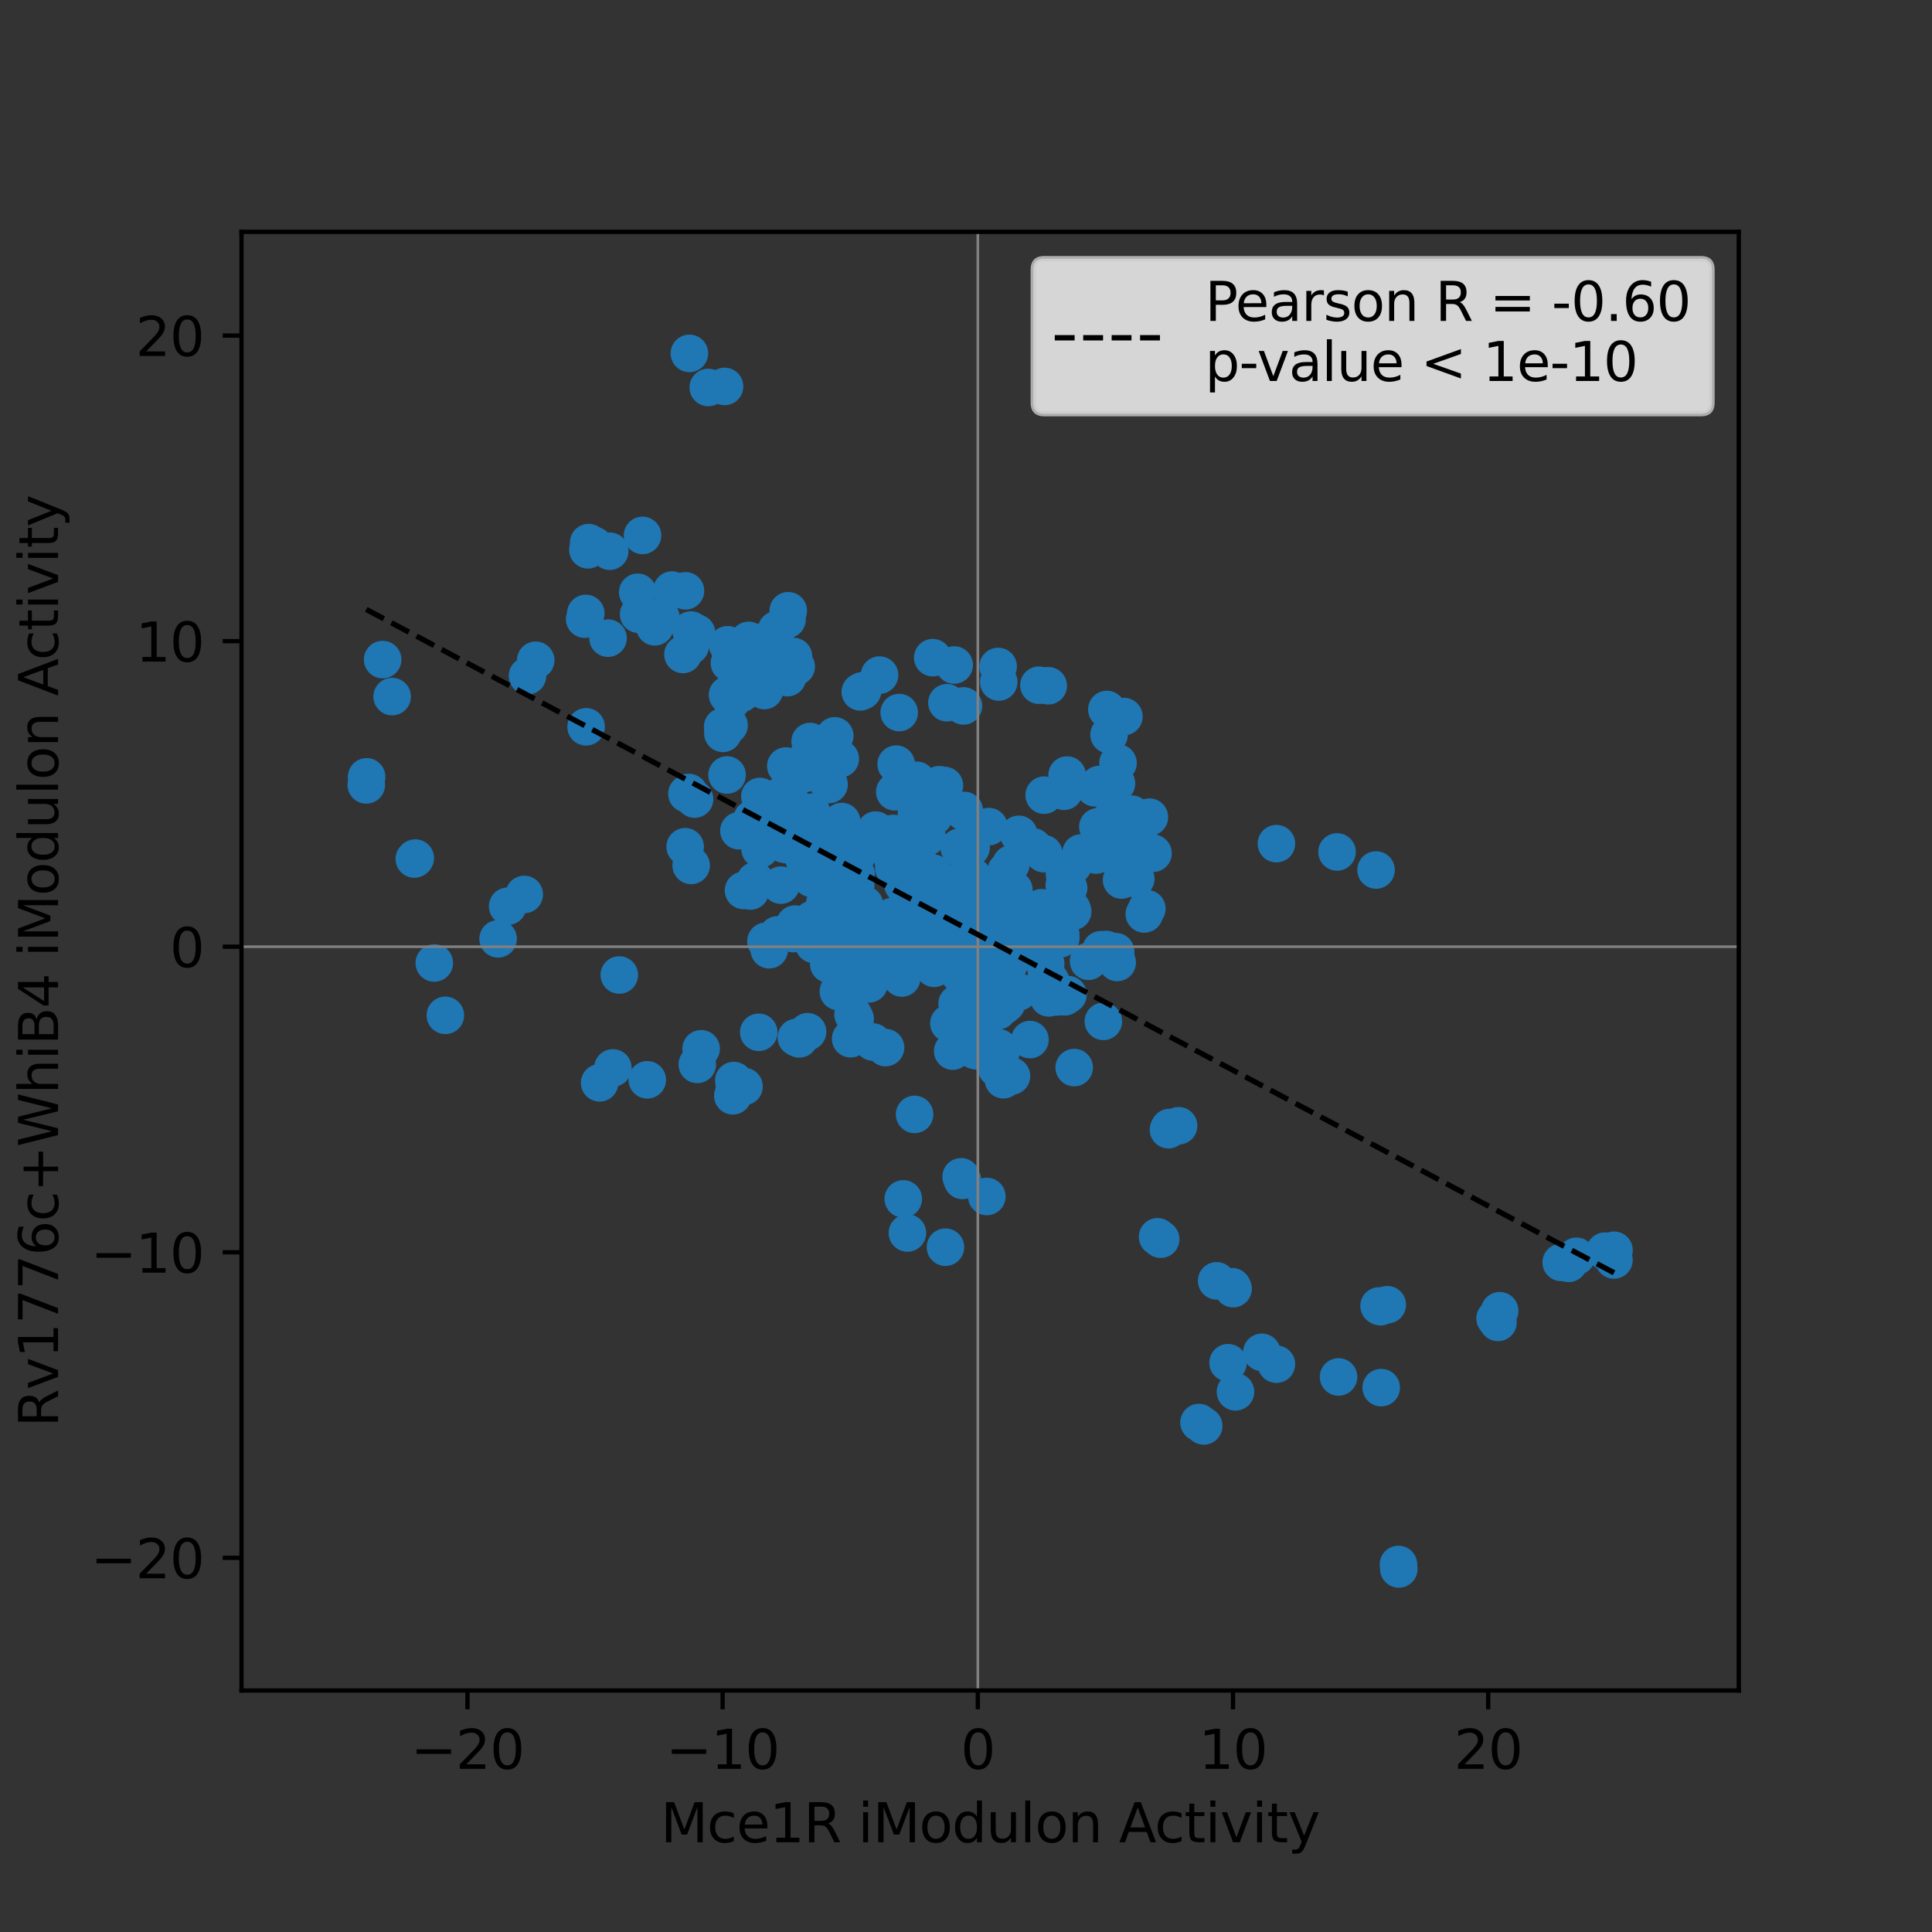 <?xml version="1.0" encoding="utf-8" standalone="no"?>
<!DOCTYPE svg PUBLIC "-//W3C//DTD SVG 1.1//EN"
  "http://www.w3.org/Graphics/SVG/1.1/DTD/svg11.dtd">
<svg height="360pt" version="1.1" viewBox="0 0 360 360" width="360pt" xmlns="http://www.w3.org/2000/svg" xmlns:xlink="http://www.w3.org/1999/xlink">
 <rect x="0" y="0" width="360" height="360" fill="#333333" stroke="none"/>
 <defs>
  <style type="text/css">*{stroke-linecap:butt;stroke-linejoin:round;}</style>
 </defs>
 <g id="figure_1">
  <g id="patch_1">
   <path d="M 0 360 
L 360 360 
L 360 0 
L 0 0 
z
" style="fill:none;"/>
  </g>
  <g id="axes_1">
   <g id="patch_2">
    <path d="M 45 315 
L 324 315 
L 324 43.2 
L 45 43.2 
z
" style="fill:none;"/>
   </g>
   <g id="PathCollection_1">
    <defs>
     <path d="M 0 3 
C 0.796 3 1.559 2.684 2.121 2.121 
C 2.684 1.559 3 0.796 3 0 
C 3 -0.796 2.684 -1.559 2.121 -2.121 
C 1.559 -2.684 0.796 -3 0 -3 
C -0.796 -3 -1.559 -2.684 -2.121 -2.121 
C -2.684 -1.559 -3 -0.796 -3 0 
C -3 0.796 -2.684 1.559 -2.121 2.121 
C -1.559 2.684 -0.796 3 0 3 
z
" id="ma88a1ddbd0" style="stroke:#1f77b4;"/>
    </defs>
    <g clip-path="url(#p27b14d3a7b)">
     <use style="fill:#1f77b4;stroke:#1f77b4;" x="184.485" xlink:href="#ma88a1ddbd0" y="196.762"/>
     <use style="fill:#1f77b4;stroke:#1f77b4;" x="177.525" xlink:href="#ma88a1ddbd0" y="195.855"/>
     <use style="fill:#1f77b4;stroke:#1f77b4;" x="185.507" xlink:href="#ma88a1ddbd0" y="195.768"/>
     <use style="fill:#1f77b4;stroke:#1f77b4;" x="178.344" xlink:href="#ma88a1ddbd0" y="187.016"/>
     <use style="fill:#1f77b4;stroke:#1f77b4;" x="184.186" xlink:href="#ma88a1ddbd0" y="196.661"/>
     <use style="fill:#1f77b4;stroke:#1f77b4;" x="176.814" xlink:href="#ma88a1ddbd0" y="190.683"/>
     <use style="fill:#1f77b4;stroke:#1f77b4;" x="180.918" xlink:href="#ma88a1ddbd0" y="193.182"/>
     <use style="fill:#1f77b4;stroke:#1f77b4;" x="186.107" xlink:href="#ma88a1ddbd0" y="195.241"/>
     <use style="fill:#1f77b4;stroke:#1f77b4;" x="180.232" xlink:href="#ma88a1ddbd0" y="173.271"/>
     <use style="fill:#1f77b4;stroke:#1f77b4;" x="184.173" xlink:href="#ma88a1ddbd0" y="179.543"/>
     <use style="fill:#1f77b4;stroke:#1f77b4;" x="213.701" xlink:href="#ma88a1ddbd0" y="169.317"/>
     <use style="fill:#1f77b4;stroke:#1f77b4;" x="213.222" xlink:href="#ma88a1ddbd0" y="170.305"/>
     <use style="fill:#1f77b4;stroke:#1f77b4;" x="182.597" xlink:href="#ma88a1ddbd0" y="175.946"/>
     <use style="fill:#1f77b4;stroke:#1f77b4;" x="179.622" xlink:href="#ma88a1ddbd0" y="175.87"/>
     <use style="fill:#1f77b4;stroke:#1f77b4;" x="184.387" xlink:href="#ma88a1ddbd0" y="177.406"/>
     <use style="fill:#1f77b4;stroke:#1f77b4;" x="181.62" xlink:href="#ma88a1ddbd0" y="195.709"/>
     <use style="fill:#1f77b4;stroke:#1f77b4;" x="181.914" xlink:href="#ma88a1ddbd0" y="195.791"/>
     <use style="fill:#1f77b4;stroke:#1f77b4;" x="182.387" xlink:href="#ma88a1ddbd0" y="191.322"/>
     <use style="fill:#1f77b4;stroke:#1f77b4;" x="217.727" xlink:href="#ma88a1ddbd0" y="210.501"/>
     <use style="fill:#1f77b4;stroke:#1f77b4;" x="219.617" xlink:href="#ma88a1ddbd0" y="209.772"/>
     <use style="fill:#1f77b4;stroke:#1f77b4;" x="217.926" xlink:href="#ma88a1ddbd0" y="210.097"/>
     <use style="fill:#1f77b4;stroke:#1f77b4;" x="162.673" xlink:href="#ma88a1ddbd0" y="194.168"/>
     <use style="fill:#1f77b4;stroke:#1f77b4;" x="159.346" xlink:href="#ma88a1ddbd0" y="189.833"/>
     <use style="fill:#1f77b4;stroke:#1f77b4;" x="158.507" xlink:href="#ma88a1ddbd0" y="193.552"/>
     <use style="fill:#1f77b4;stroke:#1f77b4;" x="186.974" xlink:href="#ma88a1ddbd0" y="201.194"/>
     <use style="fill:#1f77b4;stroke:#1f77b4;" x="188.478" xlink:href="#ma88a1ddbd0" y="200.51"/>
     <use style="fill:#1f77b4;stroke:#1f77b4;" x="185.709" xlink:href="#ma88a1ddbd0" y="199.051"/>
     <use style="fill:#1f77b4;stroke:#1f77b4;" x="179.088" xlink:href="#ma88a1ddbd0" y="219.281"/>
     <use style="fill:#1f77b4;stroke:#1f77b4;" x="183.884" xlink:href="#ma88a1ddbd0" y="222.947"/>
     <use style="fill:#1f77b4;stroke:#1f77b4;" x="179.351" xlink:href="#ma88a1ddbd0" y="219.953"/>
     <use style="fill:#1f77b4;stroke:#1f77b4;" x="226.706" xlink:href="#ma88a1ddbd0" y="238.664"/>
     <use style="fill:#1f77b4;stroke:#1f77b4;" x="229.588" xlink:href="#ma88a1ddbd0" y="239.759"/>
     <use style="fill:#1f77b4;stroke:#1f77b4;" x="229.764" xlink:href="#ma88a1ddbd0" y="240.122"/>
     <use style="fill:#1f77b4;stroke:#1f77b4;" x="176.175" xlink:href="#ma88a1ddbd0" y="232.396"/>
     <use style="fill:#1f77b4;stroke:#1f77b4;" x="168.313" xlink:href="#ma88a1ddbd0" y="223.395"/>
     <use style="fill:#1f77b4;stroke:#1f77b4;" x="169.082" xlink:href="#ma88a1ddbd0" y="229.749"/>
     <use style="fill:#1f77b4;stroke:#1f77b4;" x="216.279" xlink:href="#ma88a1ddbd0" y="230.908"/>
     <use style="fill:#1f77b4;stroke:#1f77b4;" x="215.699" xlink:href="#ma88a1ddbd0" y="230.458"/>
     <use style="fill:#1f77b4;stroke:#1f77b4;" x="183.742" xlink:href="#ma88a1ddbd0" y="174.323"/>
     <use style="fill:#1f77b4;stroke:#1f77b4;" x="182.805" xlink:href="#ma88a1ddbd0" y="176.913"/>
     <use style="fill:#1f77b4;stroke:#1f77b4;" x="181.238" xlink:href="#ma88a1ddbd0" y="176.592"/>
     <use style="fill:#1f77b4;stroke:#1f77b4;" x="181.024" xlink:href="#ma88a1ddbd0" y="177.802"/>
     <use style="fill:#1f77b4;stroke:#1f77b4;" x="135.563" xlink:href="#ma88a1ddbd0" y="120.144"/>
     <use style="fill:#1f77b4;stroke:#1f77b4;" x="127.261" xlink:href="#ma88a1ddbd0" y="121.949"/>
     <use style="fill:#1f77b4;stroke:#1f77b4;" x="135.92" xlink:href="#ma88a1ddbd0" y="123.57"/>
     <use style="fill:#1f77b4;stroke:#1f77b4;" x="139.811" xlink:href="#ma88a1ddbd0" y="123.045"/>
     <use style="fill:#1f77b4;stroke:#1f77b4;" x="146.878" xlink:href="#ma88a1ddbd0" y="113.807"/>
     <use style="fill:#1f77b4;stroke:#1f77b4;" x="144.708" xlink:href="#ma88a1ddbd0" y="117.342"/>
     <use style="fill:#1f77b4;stroke:#1f77b4;" x="146.675" xlink:href="#ma88a1ddbd0" y="122.943"/>
     <use style="fill:#1f77b4;stroke:#1f77b4;" x="146.649" xlink:href="#ma88a1ddbd0" y="115.437"/>
     <use style="fill:#1f77b4;stroke:#1f77b4;" x="168.375" xlink:href="#ma88a1ddbd0" y="179.231"/>
     <use style="fill:#1f77b4;stroke:#1f77b4;" x="196.029" xlink:href="#ma88a1ddbd0" y="173.583"/>
     <use style="fill:#1f77b4;stroke:#1f77b4;" x="183.702" xlink:href="#ma88a1ddbd0" y="176.293"/>
     <use style="fill:#1f77b4;stroke:#1f77b4;" x="187.919" xlink:href="#ma88a1ddbd0" y="179.81"/>
     <use style="fill:#1f77b4;stroke:#1f77b4;" x="174.985" xlink:href="#ma88a1ddbd0" y="173.119"/>
     <use style="fill:#1f77b4;stroke:#1f77b4;" x="150.274" xlink:href="#ma88a1ddbd0" y="144.058"/>
     <use style="fill:#1f77b4;stroke:#1f77b4;" x="154.484" xlink:href="#ma88a1ddbd0" y="146.173"/>
     <use style="fill:#1f77b4;stroke:#1f77b4;" x="150.956" xlink:href="#ma88a1ddbd0" y="138.167"/>
     <use style="fill:#1f77b4;stroke:#1f77b4;" x="179.606" xlink:href="#ma88a1ddbd0" y="179.646"/>
     <use style="fill:#1f77b4;stroke:#1f77b4;" x="184.799" xlink:href="#ma88a1ddbd0" y="173.169"/>
     <use style="fill:#1f77b4;stroke:#1f77b4;" x="174.895" xlink:href="#ma88a1ddbd0" y="149.891"/>
     <use style="fill:#1f77b4;stroke:#1f77b4;" x="173.918" xlink:href="#ma88a1ddbd0" y="150.589"/>
     <use style="fill:#1f77b4;stroke:#1f77b4;" x="154.167" xlink:href="#ma88a1ddbd0" y="142.44"/>
     <use style="fill:#1f77b4;stroke:#1f77b4;" x="153.567" xlink:href="#ma88a1ddbd0" y="143.927"/>
     <use style="fill:#1f77b4;stroke:#1f77b4;" x="182.356" xlink:href="#ma88a1ddbd0" y="177.752"/>
     <use style="fill:#1f77b4;stroke:#1f77b4;" x="181.12" xlink:href="#ma88a1ddbd0" y="176.128"/>
     <use style="fill:#1f77b4;stroke:#1f77b4;" x="183.131" xlink:href="#ma88a1ddbd0" y="175.342"/>
     <use style="fill:#1f77b4;stroke:#1f77b4;" x="189.791" xlink:href="#ma88a1ddbd0" y="177.34"/>
     <use style="fill:#1f77b4;stroke:#1f77b4;" x="187.086" xlink:href="#ma88a1ddbd0" y="176.036"/>
     <use style="fill:#1f77b4;stroke:#1f77b4;" x="193.281" xlink:href="#ma88a1ddbd0" y="174.688"/>
     <use style="fill:#1f77b4;stroke:#1f77b4;" x="185.416" xlink:href="#ma88a1ddbd0" y="176.285"/>
     <use style="fill:#1f77b4;stroke:#1f77b4;" x="180.664" xlink:href="#ma88a1ddbd0" y="175.083"/>
     <use style="fill:#1f77b4;stroke:#1f77b4;" x="180.527" xlink:href="#ma88a1ddbd0" y="177.854"/>
     <use style="fill:#1f77b4;stroke:#1f77b4;" x="260.648" xlink:href="#ma88a1ddbd0" y="292.35"/>
     <use style="fill:#1f77b4;stroke:#1f77b4;" x="260.582" xlink:href="#ma88a1ddbd0" y="291.518"/>
     <use style="fill:#1f77b4;stroke:#1f77b4;" x="194.85" xlink:href="#ma88a1ddbd0" y="179.537"/>
     <use style="fill:#1f77b4;stroke:#1f77b4;" x="197.654" xlink:href="#ma88a1ddbd0" y="174.894"/>
     <use style="fill:#1f77b4;stroke:#1f77b4;" x="194.998" xlink:href="#ma88a1ddbd0" y="181.381"/>
     <use style="fill:#1f77b4;stroke:#1f77b4;" x="180.558" xlink:href="#ma88a1ddbd0" y="172.857"/>
     <use style="fill:#1f77b4;stroke:#1f77b4;" x="180.429" xlink:href="#ma88a1ddbd0" y="180.044"/>
     <use style="fill:#1f77b4;stroke:#1f77b4;" x="185.62" xlink:href="#ma88a1ddbd0" y="176.321"/>
     <use style="fill:#1f77b4;stroke:#1f77b4;" x="183.065" xlink:href="#ma88a1ddbd0" y="165.931"/>
     <use style="fill:#1f77b4;stroke:#1f77b4;" x="179.944" xlink:href="#ma88a1ddbd0" y="173.596"/>
     <use style="fill:#1f77b4;stroke:#1f77b4;" x="180.906" xlink:href="#ma88a1ddbd0" y="165.874"/>
     <use style="fill:#1f77b4;stroke:#1f77b4;" x="153.662" xlink:href="#ma88a1ddbd0" y="168.4"/>
     <use style="fill:#1f77b4;stroke:#1f77b4;" x="155.733" xlink:href="#ma88a1ddbd0" y="165.6"/>
     <use style="fill:#1f77b4;stroke:#1f77b4;" x="154.686" xlink:href="#ma88a1ddbd0" y="174.002"/>
     <use style="fill:#1f77b4;stroke:#1f77b4;" x="155.865" xlink:href="#ma88a1ddbd0" y="165.602"/>
     <use style="fill:#1f77b4;stroke:#1f77b4;" x="158.332" xlink:href="#ma88a1ddbd0" y="161.686"/>
     <use style="fill:#1f77b4;stroke:#1f77b4;" x="157.347" xlink:href="#ma88a1ddbd0" y="166.076"/>
     <use style="fill:#1f77b4;stroke:#1f77b4;" x="135.477" xlink:href="#ma88a1ddbd0" y="144.406"/>
     <use style="fill:#1f77b4;stroke:#1f77b4;" x="142.668" xlink:href="#ma88a1ddbd0" y="151.531"/>
     <use style="fill:#1f77b4;stroke:#1f77b4;" x="137.689" xlink:href="#ma88a1ddbd0" y="154.797"/>
     <use style="fill:#1f77b4;stroke:#1f77b4;" x="146.956" xlink:href="#ma88a1ddbd0" y="157.459"/>
     <use style="fill:#1f77b4;stroke:#1f77b4;" x="146.136" xlink:href="#ma88a1ddbd0" y="157.299"/>
     <use style="fill:#1f77b4;stroke:#1f77b4;" x="182.216" xlink:href="#ma88a1ddbd0" y="176.878"/>
     <use style="fill:#1f77b4;stroke:#1f77b4;" x="182.189" xlink:href="#ma88a1ddbd0" y="175.937"/>
     <use style="fill:#1f77b4;stroke:#1f77b4;" x="181.485" xlink:href="#ma88a1ddbd0" y="176.076"/>
     <use style="fill:#1f77b4;stroke:#1f77b4;" x="182.245" xlink:href="#ma88a1ddbd0" y="176.305"/>
     <use style="fill:#1f77b4;stroke:#1f77b4;" x="181.179" xlink:href="#ma88a1ddbd0" y="176.1"/>
     <use style="fill:#1f77b4;stroke:#1f77b4;" x="182.234" xlink:href="#ma88a1ddbd0" y="176.945"/>
     <use style="fill:#1f77b4;stroke:#1f77b4;" x="181.683" xlink:href="#ma88a1ddbd0" y="175.349"/>
     <use style="fill:#1f77b4;stroke:#1f77b4;" x="182.69" xlink:href="#ma88a1ddbd0" y="176.927"/>
     <use style="fill:#1f77b4;stroke:#1f77b4;" x="136.441" xlink:href="#ma88a1ddbd0" y="130.447"/>
     <use style="fill:#1f77b4;stroke:#1f77b4;" x="135.568" xlink:href="#ma88a1ddbd0" y="129.487"/>
     <use style="fill:#1f77b4;stroke:#1f77b4;" x="136.817" xlink:href="#ma88a1ddbd0" y="129.863"/>
     <use style="fill:#1f77b4;stroke:#1f77b4;" x="136.335" xlink:href="#ma88a1ddbd0" y="130.556"/>
     <use style="fill:#1f77b4;stroke:#1f77b4;" x="153.066" xlink:href="#ma88a1ddbd0" y="158.833"/>
     <use style="fill:#1f77b4;stroke:#1f77b4;" x="153.561" xlink:href="#ma88a1ddbd0" y="158.652"/>
     <use style="fill:#1f77b4;stroke:#1f77b4;" x="153.75" xlink:href="#ma88a1ddbd0" y="158.57"/>
     <use style="fill:#1f77b4;stroke:#1f77b4;" x="153.338" xlink:href="#ma88a1ddbd0" y="157.506"/>
     <use style="fill:#1f77b4;stroke:#1f77b4;" x="183.391" xlink:href="#ma88a1ddbd0" y="176.676"/>
     <use style="fill:#1f77b4;stroke:#1f77b4;" x="181.58" xlink:href="#ma88a1ddbd0" y="175.946"/>
     <use style="fill:#1f77b4;stroke:#1f77b4;" x="181.636" xlink:href="#ma88a1ddbd0" y="176.6"/>
     <use style="fill:#1f77b4;stroke:#1f77b4;" x="181.777" xlink:href="#ma88a1ddbd0" y="172.162"/>
     <use style="fill:#1f77b4;stroke:#1f77b4;" x="180.842" xlink:href="#ma88a1ddbd0" y="172.424"/>
     <use style="fill:#1f77b4;stroke:#1f77b4;" x="189.103" xlink:href="#ma88a1ddbd0" y="169.436"/>
     <use style="fill:#1f77b4;stroke:#1f77b4;" x="179.049" xlink:href="#ma88a1ddbd0" y="181.609"/>
     <use style="fill:#1f77b4;stroke:#1f77b4;" x="183.29" xlink:href="#ma88a1ddbd0" y="180.67"/>
     <use style="fill:#1f77b4;stroke:#1f77b4;" x="184.268" xlink:href="#ma88a1ddbd0" y="166.944"/>
     <use style="fill:#1f77b4;stroke:#1f77b4;" x="181.704" xlink:href="#ma88a1ddbd0" y="192.902"/>
     <use style="fill:#1f77b4;stroke:#1f77b4;" x="186.64" xlink:href="#ma88a1ddbd0" y="195.667"/>
     <use style="fill:#1f77b4;stroke:#1f77b4;" x="182.232" xlink:href="#ma88a1ddbd0" y="180.844"/>
     <use style="fill:#1f77b4;stroke:#1f77b4;" x="182.173" xlink:href="#ma88a1ddbd0" y="171.97"/>
     <use style="fill:#1f77b4;stroke:#1f77b4;" x="179.724" xlink:href="#ma88a1ddbd0" y="179.037"/>
     <use style="fill:#1f77b4;stroke:#1f77b4;" x="179.395" xlink:href="#ma88a1ddbd0" y="179.421"/>
     <use style="fill:#1f77b4;stroke:#1f77b4;" x="180.576" xlink:href="#ma88a1ddbd0" y="179.191"/>
     <use style="fill:#1f77b4;stroke:#1f77b4;" x="180.995" xlink:href="#ma88a1ddbd0" y="179.247"/>
     <use style="fill:#1f77b4;stroke:#1f77b4;" x="180.732" xlink:href="#ma88a1ddbd0" y="175.377"/>
     <use style="fill:#1f77b4;stroke:#1f77b4;" x="182.157" xlink:href="#ma88a1ddbd0" y="176.157"/>
     <use style="fill:#1f77b4;stroke:#1f77b4;" x="184.331" xlink:href="#ma88a1ddbd0" y="177.136"/>
     <use style="fill:#1f77b4;stroke:#1f77b4;" x="181.59" xlink:href="#ma88a1ddbd0" y="176.96"/>
     <use style="fill:#1f77b4;stroke:#1f77b4;" x="166.319" xlink:href="#ma88a1ddbd0" y="171.608"/>
     <use style="fill:#1f77b4;stroke:#1f77b4;" x="166.174" xlink:href="#ma88a1ddbd0" y="170.81"/>
     <use style="fill:#1f77b4;stroke:#1f77b4;" x="165.945" xlink:href="#ma88a1ddbd0" y="171.635"/>
     <use style="fill:#1f77b4;stroke:#1f77b4;" x="167.815" xlink:href="#ma88a1ddbd0" y="171.231"/>
     <use style="fill:#1f77b4;stroke:#1f77b4;" x="167.232" xlink:href="#ma88a1ddbd0" y="159.836"/>
     <use style="fill:#1f77b4;stroke:#1f77b4;" x="166.458" xlink:href="#ma88a1ddbd0" y="160.362"/>
     <use style="fill:#1f77b4;stroke:#1f77b4;" x="167.341" xlink:href="#ma88a1ddbd0" y="157.807"/>
     <use style="fill:#1f77b4;stroke:#1f77b4;" x="166.371" xlink:href="#ma88a1ddbd0" y="160.073"/>
     <use style="fill:#1f77b4;stroke:#1f77b4;" x="206.15" xlink:href="#ma88a1ddbd0" y="176.926"/>
     <use style="fill:#1f77b4;stroke:#1f77b4;" x="205.157" xlink:href="#ma88a1ddbd0" y="176.967"/>
     <use style="fill:#1f77b4;stroke:#1f77b4;" x="207.895" xlink:href="#ma88a1ddbd0" y="177.326"/>
     <use style="fill:#1f77b4;stroke:#1f77b4;" x="150.483" xlink:href="#ma88a1ddbd0" y="192.252"/>
     <use style="fill:#1f77b4;stroke:#1f77b4;" x="148.392" xlink:href="#ma88a1ddbd0" y="193.316"/>
     <use style="fill:#1f77b4;stroke:#1f77b4;" x="148.936" xlink:href="#ma88a1ddbd0" y="193.582"/>
     <use style="fill:#1f77b4;stroke:#1f77b4;" x="249.138" xlink:href="#ma88a1ddbd0" y="158.75"/>
     <use style="fill:#1f77b4;stroke:#1f77b4;" x="237.842" xlink:href="#ma88a1ddbd0" y="157.203"/>
     <use style="fill:#1f77b4;stroke:#1f77b4;" x="256.407" xlink:href="#ma88a1ddbd0" y="162.112"/>
     <use style="fill:#1f77b4;stroke:#1f77b4;" x="188.388" xlink:href="#ma88a1ddbd0" y="169.489"/>
     <use style="fill:#1f77b4;stroke:#1f77b4;" x="186.74" xlink:href="#ma88a1ddbd0" y="173.432"/>
     <use style="fill:#1f77b4;stroke:#1f77b4;" x="193.403" xlink:href="#ma88a1ddbd0" y="178.066"/>
     <use style="fill:#1f77b4;stroke:#1f77b4;" x="181.829" xlink:href="#ma88a1ddbd0" y="177.032"/>
     <use style="fill:#1f77b4;stroke:#1f77b4;" x="181.805" xlink:href="#ma88a1ddbd0" y="176.456"/>
     <use style="fill:#1f77b4;stroke:#1f77b4;" x="182.973" xlink:href="#ma88a1ddbd0" y="175.734"/>
     <use style="fill:#1f77b4;stroke:#1f77b4;" x="177.736" xlink:href="#ma88a1ddbd0" y="177.755"/>
     <use style="fill:#1f77b4;stroke:#1f77b4;" x="177.956" xlink:href="#ma88a1ddbd0" y="179.936"/>
     <use style="fill:#1f77b4;stroke:#1f77b4;" x="178.538" xlink:href="#ma88a1ddbd0" y="178.937"/>
     <use style="fill:#1f77b4;stroke:#1f77b4;" x="180.19" xlink:href="#ma88a1ddbd0" y="176.943"/>
     <use style="fill:#1f77b4;stroke:#1f77b4;" x="182.23" xlink:href="#ma88a1ddbd0" y="175.974"/>
     <use style="fill:#1f77b4;stroke:#1f77b4;" x="182.782" xlink:href="#ma88a1ddbd0" y="177.154"/>
     <use style="fill:#1f77b4;stroke:#1f77b4;" x="182.417" xlink:href="#ma88a1ddbd0" y="176.078"/>
     <use style="fill:#1f77b4;stroke:#1f77b4;" x="181.38" xlink:href="#ma88a1ddbd0" y="176.423"/>
     <use style="fill:#1f77b4;stroke:#1f77b4;" x="184.446" xlink:href="#ma88a1ddbd0" y="187.697"/>
     <use style="fill:#1f77b4;stroke:#1f77b4;" x="185.089" xlink:href="#ma88a1ddbd0" y="186.482"/>
     <use style="fill:#1f77b4;stroke:#1f77b4;" x="186.325" xlink:href="#ma88a1ddbd0" y="186.525"/>
     <use style="fill:#1f77b4;stroke:#1f77b4;" x="185.359" xlink:href="#ma88a1ddbd0" y="186.223"/>
     <use style="fill:#1f77b4;stroke:#1f77b4;" x="187.53" xlink:href="#ma88a1ddbd0" y="187.023"/>
     <use style="fill:#1f77b4;stroke:#1f77b4;" x="186.252" xlink:href="#ma88a1ddbd0" y="186.107"/>
     <use style="fill:#1f77b4;stroke:#1f77b4;" x="186.946" xlink:href="#ma88a1ddbd0" y="187.493"/>
     <use style="fill:#1f77b4;stroke:#1f77b4;" x="185.936" xlink:href="#ma88a1ddbd0" y="188.354"/>
     <use style="fill:#1f77b4;stroke:#1f77b4;" x="171.922" xlink:href="#ma88a1ddbd0" y="170.659"/>
     <use style="fill:#1f77b4;stroke:#1f77b4;" x="173.1" xlink:href="#ma88a1ddbd0" y="165.823"/>
     <use style="fill:#1f77b4;stroke:#1f77b4;" x="169.184" xlink:href="#ma88a1ddbd0" y="162.902"/>
     <use style="fill:#1f77b4;stroke:#1f77b4;" x="172.219" xlink:href="#ma88a1ddbd0" y="176.117"/>
     <use style="fill:#1f77b4;stroke:#1f77b4;" x="175.457" xlink:href="#ma88a1ddbd0" y="175.439"/>
     <use style="fill:#1f77b4;stroke:#1f77b4;" x="170.882" xlink:href="#ma88a1ddbd0" y="170.479"/>
     <use style="fill:#1f77b4;stroke:#1f77b4;" x="181.049" xlink:href="#ma88a1ddbd0" y="177.137"/>
     <use style="fill:#1f77b4;stroke:#1f77b4;" x="185.68" xlink:href="#ma88a1ddbd0" y="178.79"/>
     <use style="fill:#1f77b4;stroke:#1f77b4;" x="179.878" xlink:href="#ma88a1ddbd0" y="173.294"/>
     <use style="fill:#1f77b4;stroke:#1f77b4;" x="168.928" xlink:href="#ma88a1ddbd0" y="170.234"/>
     <use style="fill:#1f77b4;stroke:#1f77b4;" x="166.55" xlink:href="#ma88a1ddbd0" y="161.775"/>
     <use style="fill:#1f77b4;stroke:#1f77b4;" x="168.549" xlink:href="#ma88a1ddbd0" y="169.846"/>
     <use style="fill:#1f77b4;stroke:#1f77b4;" x="179.674" xlink:href="#ma88a1ddbd0" y="151.017"/>
     <use style="fill:#1f77b4;stroke:#1f77b4;" x="180.95" xlink:href="#ma88a1ddbd0" y="157.944"/>
     <use style="fill:#1f77b4;stroke:#1f77b4;" x="178.716" xlink:href="#ma88a1ddbd0" y="157.893"/>
     <use style="fill:#1f77b4;stroke:#1f77b4;" x="182.922" xlink:href="#ma88a1ddbd0" y="175.946"/>
     <use style="fill:#1f77b4;stroke:#1f77b4;" x="182.201" xlink:href="#ma88a1ddbd0" y="175.35"/>
     <use style="fill:#1f77b4;stroke:#1f77b4;" x="181.484" xlink:href="#ma88a1ddbd0" y="177.926"/>
     <use style="fill:#1f77b4;stroke:#1f77b4;" x="181.308" xlink:href="#ma88a1ddbd0" y="177.427"/>
     <use style="fill:#1f77b4;stroke:#1f77b4;" x="183.097" xlink:href="#ma88a1ddbd0" y="175.388"/>
     <use style="fill:#1f77b4;stroke:#1f77b4;" x="184.639" xlink:href="#ma88a1ddbd0" y="175.039"/>
     <use style="fill:#1f77b4;stroke:#1f77b4;" x="183.502" xlink:href="#ma88a1ddbd0" y="174.399"/>
     <use style="fill:#1f77b4;stroke:#1f77b4;" x="185.338" xlink:href="#ma88a1ddbd0" y="179.451"/>
     <use style="fill:#1f77b4;stroke:#1f77b4;" x="183.593" xlink:href="#ma88a1ddbd0" y="175.743"/>
     <use style="fill:#1f77b4;stroke:#1f77b4;" x="178.154" xlink:href="#ma88a1ddbd0" y="171.636"/>
     <use style="fill:#1f77b4;stroke:#1f77b4;" x="179.522" xlink:href="#ma88a1ddbd0" y="171.239"/>
     <use style="fill:#1f77b4;stroke:#1f77b4;" x="188.064" xlink:href="#ma88a1ddbd0" y="174.058"/>
     <use style="fill:#1f77b4;stroke:#1f77b4;" x="189.57" xlink:href="#ma88a1ddbd0" y="174.235"/>
     <use style="fill:#1f77b4;stroke:#1f77b4;" x="183.622" xlink:href="#ma88a1ddbd0" y="175.219"/>
     <use style="fill:#1f77b4;stroke:#1f77b4;" x="182.558" xlink:href="#ma88a1ddbd0" y="174.724"/>
     <use style="fill:#1f77b4;stroke:#1f77b4;" x="186.693" xlink:href="#ma88a1ddbd0" y="175.059"/>
     <use style="fill:#1f77b4;stroke:#1f77b4;" x="186.568" xlink:href="#ma88a1ddbd0" y="173.704"/>
     <use style="fill:#1f77b4;stroke:#1f77b4;" x="188.813" xlink:href="#ma88a1ddbd0" y="174.867"/>
     <use style="fill:#1f77b4;stroke:#1f77b4;" x="187.646" xlink:href="#ma88a1ddbd0" y="173.747"/>
     <use style="fill:#1f77b4;stroke:#1f77b4;" x="181.93" xlink:href="#ma88a1ddbd0" y="177.535"/>
     <use style="fill:#1f77b4;stroke:#1f77b4;" x="182.372" xlink:href="#ma88a1ddbd0" y="175.514"/>
     <use style="fill:#1f77b4;stroke:#1f77b4;" x="182.863" xlink:href="#ma88a1ddbd0" y="177.604"/>
     <use style="fill:#1f77b4;stroke:#1f77b4;" x="181.644" xlink:href="#ma88a1ddbd0" y="174.976"/>
     <use style="fill:#1f77b4;stroke:#1f77b4;" x="153.091" xlink:href="#ma88a1ddbd0" y="159.969"/>
     <use style="fill:#1f77b4;stroke:#1f77b4;" x="153.118" xlink:href="#ma88a1ddbd0" y="159.566"/>
     <use style="fill:#1f77b4;stroke:#1f77b4;" x="151.98" xlink:href="#ma88a1ddbd0" y="161.268"/>
     <use style="fill:#1f77b4;stroke:#1f77b4;" x="151.797" xlink:href="#ma88a1ddbd0" y="158.955"/>
     <use style="fill:#1f77b4;stroke:#1f77b4;" x="155.275" xlink:href="#ma88a1ddbd0" y="172.073"/>
     <use style="fill:#1f77b4;stroke:#1f77b4;" x="156.18" xlink:href="#ma88a1ddbd0" y="169.529"/>
     <use style="fill:#1f77b4;stroke:#1f77b4;" x="153.981" xlink:href="#ma88a1ddbd0" y="170.397"/>
     <use style="fill:#1f77b4;stroke:#1f77b4;" x="156.327" xlink:href="#ma88a1ddbd0" y="169.125"/>
     <use style="fill:#1f77b4;stroke:#1f77b4;" x="182.323" xlink:href="#ma88a1ddbd0" y="176.305"/>
     <use style="fill:#1f77b4;stroke:#1f77b4;" x="179.188" xlink:href="#ma88a1ddbd0" y="174.765"/>
     <use style="fill:#1f77b4;stroke:#1f77b4;" x="182.574" xlink:href="#ma88a1ddbd0" y="175.717"/>
     <use style="fill:#1f77b4;stroke:#1f77b4;" x="181.831" xlink:href="#ma88a1ddbd0" y="177.097"/>
     <use style="fill:#1f77b4;stroke:#1f77b4;" x="179.158" xlink:href="#ma88a1ddbd0" y="174.461"/>
     <use style="fill:#1f77b4;stroke:#1f77b4;" x="180.88" xlink:href="#ma88a1ddbd0" y="172.347"/>
     <use style="fill:#1f77b4;stroke:#1f77b4;" x="183.372" xlink:href="#ma88a1ddbd0" y="175.435"/>
     <use style="fill:#1f77b4;stroke:#1f77b4;" x="181.504" xlink:href="#ma88a1ddbd0" y="178.465"/>
     <use style="fill:#1f77b4;stroke:#1f77b4;" x="181.73" xlink:href="#ma88a1ddbd0" y="175.322"/>
     <use style="fill:#1f77b4;stroke:#1f77b4;" x="180.721" xlink:href="#ma88a1ddbd0" y="175.724"/>
     <use style="fill:#1f77b4;stroke:#1f77b4;" x="183.683" xlink:href="#ma88a1ddbd0" y="177.09"/>
     <use style="fill:#1f77b4;stroke:#1f77b4;" x="179.768" xlink:href="#ma88a1ddbd0" y="169.532"/>
     <use style="fill:#1f77b4;stroke:#1f77b4;" x="182.797" xlink:href="#ma88a1ddbd0" y="175.318"/>
     <use style="fill:#1f77b4;stroke:#1f77b4;" x="129.932" xlink:href="#ma88a1ddbd0" y="198.335"/>
     <use style="fill:#1f77b4;stroke:#1f77b4;" x="141.379" xlink:href="#ma88a1ddbd0" y="192.354"/>
     <use style="fill:#1f77b4;stroke:#1f77b4;" x="130.645" xlink:href="#ma88a1ddbd0" y="195.424"/>
     <use style="fill:#1f77b4;stroke:#1f77b4;" x="82.986" xlink:href="#ma88a1ddbd0" y="189.195"/>
     <use style="fill:#1f77b4;stroke:#1f77b4;" x="80.926" xlink:href="#ma88a1ddbd0" y="179.436"/>
     <use style="fill:#1f77b4;stroke:#1f77b4;" x="92.816" xlink:href="#ma88a1ddbd0" y="174.94"/>
     <use style="fill:#1f77b4;stroke:#1f77b4;" x="184.192" xlink:href="#ma88a1ddbd0" y="176.018"/>
     <use style="fill:#1f77b4;stroke:#1f77b4;" x="180.508" xlink:href="#ma88a1ddbd0" y="178.917"/>
     <use style="fill:#1f77b4;stroke:#1f77b4;" x="181.907" xlink:href="#ma88a1ddbd0" y="174.287"/>
     <use style="fill:#1f77b4;stroke:#1f77b4;" x="171.574" xlink:href="#ma88a1ddbd0" y="176.27"/>
     <use style="fill:#1f77b4;stroke:#1f77b4;" x="172.666" xlink:href="#ma88a1ddbd0" y="175.866"/>
     <use style="fill:#1f77b4;stroke:#1f77b4;" x="170.257" xlink:href="#ma88a1ddbd0" y="176.721"/>
     <use style="fill:#1f77b4;stroke:#1f77b4;" x="187.354" xlink:href="#ma88a1ddbd0" y="173.662"/>
     <use style="fill:#1f77b4;stroke:#1f77b4;" x="185.208" xlink:href="#ma88a1ddbd0" y="175.127"/>
     <use style="fill:#1f77b4;stroke:#1f77b4;" x="174.045" xlink:href="#ma88a1ddbd0" y="180.433"/>
     <use style="fill:#1f77b4;stroke:#1f77b4;" x="182.278" xlink:href="#ma88a1ddbd0" y="175.299"/>
     <use style="fill:#1f77b4;stroke:#1f77b4;" x="184.202" xlink:href="#ma88a1ddbd0" y="172.297"/>
     <use style="fill:#1f77b4;stroke:#1f77b4;" x="180.127" xlink:href="#ma88a1ddbd0" y="181.626"/>
     <use style="fill:#1f77b4;stroke:#1f77b4;" x="198.314" xlink:href="#ma88a1ddbd0" y="164.957"/>
     <use style="fill:#1f77b4;stroke:#1f77b4;" x="194.061" xlink:href="#ma88a1ddbd0" y="169.149"/>
     <use style="fill:#1f77b4;stroke:#1f77b4;" x="199.958" xlink:href="#ma88a1ddbd0" y="161.209"/>
     <use style="fill:#1f77b4;stroke:#1f77b4;" x="210.55" xlink:href="#ma88a1ddbd0" y="154.782"/>
     <use style="fill:#1f77b4;stroke:#1f77b4;" x="204.57" xlink:href="#ma88a1ddbd0" y="154.063"/>
     <use style="fill:#1f77b4;stroke:#1f77b4;" x="214.171" xlink:href="#ma88a1ddbd0" y="152.263"/>
     <use style="fill:#1f77b4;stroke:#1f77b4;" x="210.899" xlink:href="#ma88a1ddbd0" y="151.714"/>
     <use style="fill:#1f77b4;stroke:#1f77b4;" x="214.331" xlink:href="#ma88a1ddbd0" y="158.781"/>
     <use style="fill:#1f77b4;stroke:#1f77b4;" x="211.637" xlink:href="#ma88a1ddbd0" y="163.76"/>
     <use style="fill:#1f77b4;stroke:#1f77b4;" x="214.849" xlink:href="#ma88a1ddbd0" y="159.002"/>
     <use style="fill:#1f77b4;stroke:#1f77b4;" x="207.868" xlink:href="#ma88a1ddbd0" y="154.819"/>
     <use style="fill:#1f77b4;stroke:#1f77b4;" x="207.799" xlink:href="#ma88a1ddbd0" y="159.673"/>
     <use style="fill:#1f77b4;stroke:#1f77b4;" x="204.267" xlink:href="#ma88a1ddbd0" y="159.325"/>
     <use style="fill:#1f77b4;stroke:#1f77b4;" x="210.7" xlink:href="#ma88a1ddbd0" y="156.53"/>
     <use style="fill:#1f77b4;stroke:#1f77b4;" x="211.313" xlink:href="#ma88a1ddbd0" y="157.681"/>
     <use style="fill:#1f77b4;stroke:#1f77b4;" x="206.282" xlink:href="#ma88a1ddbd0" y="157.138"/>
     <use style="fill:#1f77b4;stroke:#1f77b4;" x="208.989" xlink:href="#ma88a1ddbd0" y="163.979"/>
     <use style="fill:#1f77b4;stroke:#1f77b4;" x="208.311" xlink:href="#ma88a1ddbd0" y="156.067"/>
     <use style="fill:#1f77b4;stroke:#1f77b4;" x="201.422" xlink:href="#ma88a1ddbd0" y="158.942"/>
     <use style="fill:#1f77b4;stroke:#1f77b4;" x="204.82" xlink:href="#ma88a1ddbd0" y="146.183"/>
     <use style="fill:#1f77b4;stroke:#1f77b4;" x="207.526" xlink:href="#ma88a1ddbd0" y="151.644"/>
     <use style="fill:#1f77b4;stroke:#1f77b4;" x="203.982" xlink:href="#ma88a1ddbd0" y="146.793"/>
     <use style="fill:#1f77b4;stroke:#1f77b4;" x="198.266" xlink:href="#ma88a1ddbd0" y="147.446"/>
     <use style="fill:#1f77b4;stroke:#1f77b4;" x="208.365" xlink:href="#ma88a1ddbd0" y="153.984"/>
     <use style="fill:#1f77b4;stroke:#1f77b4;" x="208.04" xlink:href="#ma88a1ddbd0" y="145.987"/>
     <use style="fill:#1f77b4;stroke:#1f77b4;" x="194.565" xlink:href="#ma88a1ddbd0" y="148.167"/>
     <use style="fill:#1f77b4;stroke:#1f77b4;" x="198.835" xlink:href="#ma88a1ddbd0" y="144.422"/>
     <use style="fill:#1f77b4;stroke:#1f77b4;" x="179.617" xlink:href="#ma88a1ddbd0" y="151.272"/>
     <use style="fill:#1f77b4;stroke:#1f77b4;" x="170.768" xlink:href="#ma88a1ddbd0" y="151.614"/>
     <use style="fill:#1f77b4;stroke:#1f77b4;" x="173.96" xlink:href="#ma88a1ddbd0" y="152.2"/>
     <use style="fill:#1f77b4;stroke:#1f77b4;" x="184.251" xlink:href="#ma88a1ddbd0" y="154.025"/>
     <use style="fill:#1f77b4;stroke:#1f77b4;" x="168.222" xlink:href="#ma88a1ddbd0" y="164.632"/>
     <use style="fill:#1f77b4;stroke:#1f77b4;" x="177.84" xlink:href="#ma88a1ddbd0" y="171.181"/>
     <use style="fill:#1f77b4;stroke:#1f77b4;" x="168.284" xlink:href="#ma88a1ddbd0" y="164.878"/>
     <use style="fill:#1f77b4;stroke:#1f77b4;" x="180.736" xlink:href="#ma88a1ddbd0" y="157.389"/>
     <use style="fill:#1f77b4;stroke:#1f77b4;" x="145.509" xlink:href="#ma88a1ddbd0" y="164.935"/>
     <use style="fill:#1f77b4;stroke:#1f77b4;" x="140.748" xlink:href="#ma88a1ddbd0" y="164.107"/>
     <use style="fill:#1f77b4;stroke:#1f77b4;" x="147.083" xlink:href="#ma88a1ddbd0" y="148.814"/>
     <use style="fill:#1f77b4;stroke:#1f77b4;" x="148.48" xlink:href="#ma88a1ddbd0" y="154.664"/>
     <use style="fill:#1f77b4;stroke:#1f77b4;" x="142.433" xlink:href="#ma88a1ddbd0" y="128.675"/>
     <use style="fill:#1f77b4;stroke:#1f77b4;" x="140.234" xlink:href="#ma88a1ddbd0" y="124.738"/>
     <use style="fill:#1f77b4;stroke:#1f77b4;" x="141.671" xlink:href="#ma88a1ddbd0" y="123.039"/>
     <use style="fill:#1f77b4;stroke:#1f77b4;" x="142.372" xlink:href="#ma88a1ddbd0" y="119.537"/>
     <use style="fill:#1f77b4;stroke:#1f77b4;" x="140.682" xlink:href="#ma88a1ddbd0" y="123.451"/>
     <use style="fill:#1f77b4;stroke:#1f77b4;" x="141.537" xlink:href="#ma88a1ddbd0" y="122.485"/>
     <use style="fill:#1f77b4;stroke:#1f77b4;" x="148.364" xlink:href="#ma88a1ddbd0" y="124.216"/>
     <use style="fill:#1f77b4;stroke:#1f77b4;" x="147.858" xlink:href="#ma88a1ddbd0" y="122.33"/>
     <use style="fill:#1f77b4;stroke:#1f77b4;" x="146.72" xlink:href="#ma88a1ddbd0" y="126.276"/>
     <use style="fill:#1f77b4;stroke:#1f77b4;" x="176.446" xlink:href="#ma88a1ddbd0" y="130.946"/>
     <use style="fill:#1f77b4;stroke:#1f77b4;" x="167.553" xlink:href="#ma88a1ddbd0" y="132.776"/>
     <use style="fill:#1f77b4;stroke:#1f77b4;" x="179.533" xlink:href="#ma88a1ddbd0" y="131.536"/>
     <use style="fill:#1f77b4;stroke:#1f77b4;" x="162.743" xlink:href="#ma88a1ddbd0" y="172.865"/>
     <use style="fill:#1f77b4;stroke:#1f77b4;" x="163.386" xlink:href="#ma88a1ddbd0" y="173.499"/>
     <use style="fill:#1f77b4;stroke:#1f77b4;" x="161.304" xlink:href="#ma88a1ddbd0" y="175.453"/>
     <use style="fill:#1f77b4;stroke:#1f77b4;" x="173.101" xlink:href="#ma88a1ddbd0" y="173.193"/>
     <use style="fill:#1f77b4;stroke:#1f77b4;" x="170.717" xlink:href="#ma88a1ddbd0" y="175.364"/>
     <use style="fill:#1f77b4;stroke:#1f77b4;" x="168.405" xlink:href="#ma88a1ddbd0" y="172.7"/>
     <use style="fill:#1f77b4;stroke:#1f77b4;" x="167.845" xlink:href="#ma88a1ddbd0" y="174.692"/>
     <use style="fill:#1f77b4;stroke:#1f77b4;" x="171.046" xlink:href="#ma88a1ddbd0" y="171.683"/>
     <use style="fill:#1f77b4;stroke:#1f77b4;" x="174.104" xlink:href="#ma88a1ddbd0" y="178.563"/>
     <use style="fill:#1f77b4;stroke:#1f77b4;" x="181.973" xlink:href="#ma88a1ddbd0" y="175.481"/>
     <use style="fill:#1f77b4;stroke:#1f77b4;" x="182.011" xlink:href="#ma88a1ddbd0" y="177.637"/>
     <use style="fill:#1f77b4;stroke:#1f77b4;" x="183.06" xlink:href="#ma88a1ddbd0" y="175.369"/>
     <use style="fill:#1f77b4;stroke:#1f77b4;" x="184.356" xlink:href="#ma88a1ddbd0" y="180.281"/>
     <use style="fill:#1f77b4;stroke:#1f77b4;" x="180.674" xlink:href="#ma88a1ddbd0" y="177.145"/>
     <use style="fill:#1f77b4;stroke:#1f77b4;" x="181.14" xlink:href="#ma88a1ddbd0" y="172.53"/>
     <use style="fill:#1f77b4;stroke:#1f77b4;" x="159.52" xlink:href="#ma88a1ddbd0" y="157.09"/>
     <use style="fill:#1f77b4;stroke:#1f77b4;" x="156.833" xlink:href="#ma88a1ddbd0" y="153.077"/>
     <use style="fill:#1f77b4;stroke:#1f77b4;" x="159.371" xlink:href="#ma88a1ddbd0" y="157.023"/>
     <use style="fill:#1f77b4;stroke:#1f77b4;" x="159.45" xlink:href="#ma88a1ddbd0" y="164.985"/>
     <use style="fill:#1f77b4;stroke:#1f77b4;" x="157.008" xlink:href="#ma88a1ddbd0" y="164.104"/>
     <use style="fill:#1f77b4;stroke:#1f77b4;" x="157.594" xlink:href="#ma88a1ddbd0" y="167.615"/>
     <use style="fill:#1f77b4;stroke:#1f77b4;" x="99.822" xlink:href="#ma88a1ddbd0" y="123.034"/>
     <use style="fill:#1f77b4;stroke:#1f77b4;" x="109.216" xlink:href="#ma88a1ddbd0" y="135.433"/>
     <use style="fill:#1f77b4;stroke:#1f77b4;" x="98.296" xlink:href="#ma88a1ddbd0" y="125.929"/>
     <use style="fill:#1f77b4;stroke:#1f77b4;" x="155.804" xlink:href="#ma88a1ddbd0" y="176.697"/>
     <use style="fill:#1f77b4;stroke:#1f77b4;" x="157.534" xlink:href="#ma88a1ddbd0" y="179.829"/>
     <use style="fill:#1f77b4;stroke:#1f77b4;" x="155.133" xlink:href="#ma88a1ddbd0" y="175.193"/>
     <use style="fill:#1f77b4;stroke:#1f77b4;" x="159.973" xlink:href="#ma88a1ddbd0" y="176.796"/>
     <use style="fill:#1f77b4;stroke:#1f77b4;" x="156.655" xlink:href="#ma88a1ddbd0" y="183.499"/>
     <use style="fill:#1f77b4;stroke:#1f77b4;" x="159.101" xlink:href="#ma88a1ddbd0" y="179.912"/>
     <use style="fill:#1f77b4;stroke:#1f77b4;" x="171.882" xlink:href="#ma88a1ddbd0" y="177.558"/>
     <use style="fill:#1f77b4;stroke:#1f77b4;" x="171.542" xlink:href="#ma88a1ddbd0" y="169.04"/>
     <use style="fill:#1f77b4;stroke:#1f77b4;" x="156.731" xlink:href="#ma88a1ddbd0" y="179.282"/>
     <use style="fill:#1f77b4;stroke:#1f77b4;" x="148.127" xlink:href="#ma88a1ddbd0" y="172.19"/>
     <use style="fill:#1f77b4;stroke:#1f77b4;" x="154.424" xlink:href="#ma88a1ddbd0" y="179.656"/>
     <use style="fill:#1f77b4;stroke:#1f77b4;" x="165.919" xlink:href="#ma88a1ddbd0" y="177.121"/>
     <use style="fill:#1f77b4;stroke:#1f77b4;" x="164.579" xlink:href="#ma88a1ddbd0" y="178.805"/>
     <use style="fill:#1f77b4;stroke:#1f77b4;" x="161.946" xlink:href="#ma88a1ddbd0" y="183.322"/>
     <use style="fill:#1f77b4;stroke:#1f77b4;" x="168.256" xlink:href="#ma88a1ddbd0" y="160.857"/>
     <use style="fill:#1f77b4;stroke:#1f77b4;" x="170.302" xlink:href="#ma88a1ddbd0" y="166.77"/>
     <use style="fill:#1f77b4;stroke:#1f77b4;" x="144.898" xlink:href="#ma88a1ddbd0" y="174.201"/>
     <use style="fill:#1f77b4;stroke:#1f77b4;" x="151.663" xlink:href="#ma88a1ddbd0" y="175.972"/>
     <use style="fill:#1f77b4;stroke:#1f77b4;" x="147.795" xlink:href="#ma88a1ddbd0" y="173.961"/>
     <use style="fill:#1f77b4;stroke:#1f77b4;" x="161.177" xlink:href="#ma88a1ddbd0" y="177.883"/>
     <use style="fill:#1f77b4;stroke:#1f77b4;" x="157.796" xlink:href="#ma88a1ddbd0" y="180.625"/>
     <use style="fill:#1f77b4;stroke:#1f77b4;" x="156.216" xlink:href="#ma88a1ddbd0" y="184.764"/>
     <use style="fill:#1f77b4;stroke:#1f77b4;" x="166.41" xlink:href="#ma88a1ddbd0" y="155.302"/>
     <use style="fill:#1f77b4;stroke:#1f77b4;" x="163.167" xlink:href="#ma88a1ddbd0" y="154.677"/>
     <use style="fill:#1f77b4;stroke:#1f77b4;" x="165.244" xlink:href="#ma88a1ddbd0" y="156.954"/>
     <use style="fill:#1f77b4;stroke:#1f77b4;" x="118.826" xlink:href="#ma88a1ddbd0" y="110.365"/>
     <use style="fill:#1f77b4;stroke:#1f77b4;" x="122.024" xlink:href="#ma88a1ddbd0" y="116.797"/>
     <use style="fill:#1f77b4;stroke:#1f77b4;" x="118.996" xlink:href="#ma88a1ddbd0" y="114.456"/>
     <use style="fill:#1f77b4;stroke:#1f77b4;" x="156.575" xlink:href="#ma88a1ddbd0" y="141.376"/>
     <use style="fill:#1f77b4;stroke:#1f77b4;" x="155.548" xlink:href="#ma88a1ddbd0" y="137.114"/>
     <use style="fill:#1f77b4;stroke:#1f77b4;" x="155.085" xlink:href="#ma88a1ddbd0" y="140.334"/>
     <use style="fill:#1f77b4;stroke:#1f77b4;" x="143.568" xlink:href="#ma88a1ddbd0" y="150.298"/>
     <use style="fill:#1f77b4;stroke:#1f77b4;" x="145.495" xlink:href="#ma88a1ddbd0" y="151.871"/>
     <use style="fill:#1f77b4;stroke:#1f77b4;" x="146.631" xlink:href="#ma88a1ddbd0" y="154.317"/>
     <use style="fill:#1f77b4;stroke:#1f77b4;" x="147.747" xlink:href="#ma88a1ddbd0" y="145.401"/>
     <use style="fill:#1f77b4;stroke:#1f77b4;" x="148.148" xlink:href="#ma88a1ddbd0" y="143.777"/>
     <use style="fill:#1f77b4;stroke:#1f77b4;" x="148.86" xlink:href="#ma88a1ddbd0" y="142.494"/>
     <use style="fill:#1f77b4;stroke:#1f77b4;" x="134.701" xlink:href="#ma88a1ddbd0" y="136.651"/>
     <use style="fill:#1f77b4;stroke:#1f77b4;" x="135.852" xlink:href="#ma88a1ddbd0" y="135.155"/>
     <use style="fill:#1f77b4;stroke:#1f77b4;" x="134.659" xlink:href="#ma88a1ddbd0" y="135.421"/>
     <use style="fill:#1f77b4;stroke:#1f77b4;" x="137.052" xlink:href="#ma88a1ddbd0" y="125.096"/>
     <use style="fill:#1f77b4;stroke:#1f77b4;" x="138.175" xlink:href="#ma88a1ddbd0" y="129.183"/>
     <use style="fill:#1f77b4;stroke:#1f77b4;" x="139.325" xlink:href="#ma88a1ddbd0" y="127.922"/>
     <use style="fill:#1f77b4;stroke:#1f77b4;" x="142.951" xlink:href="#ma88a1ddbd0" y="125.831"/>
     <use style="fill:#1f77b4;stroke:#1f77b4;" x="139.494" xlink:href="#ma88a1ddbd0" y="119.329"/>
     <use style="fill:#1f77b4;stroke:#1f77b4;" x="108.945" xlink:href="#ma88a1ddbd0" y="115.368"/>
     <use style="fill:#1f77b4;stroke:#1f77b4;" x="113.299" xlink:href="#ma88a1ddbd0" y="118.91"/>
     <use style="fill:#1f77b4;stroke:#1f77b4;" x="109.153" xlink:href="#ma88a1ddbd0" y="114.306"/>
     <use style="fill:#1f77b4;stroke:#1f77b4;" x="119.726" xlink:href="#ma88a1ddbd0" y="99.768"/>
     <use style="fill:#1f77b4;stroke:#1f77b4;" x="125.218" xlink:href="#ma88a1ddbd0" y="109.949"/>
     <use style="fill:#1f77b4;stroke:#1f77b4;" x="127.726" xlink:href="#ma88a1ddbd0" y="110.093"/>
     <use style="fill:#1f77b4;stroke:#1f77b4;" x="158.497" xlink:href="#ma88a1ddbd0" y="174.001"/>
     <use style="fill:#1f77b4;stroke:#1f77b4;" x="109.689" xlink:href="#ma88a1ddbd0" y="101.112"/>
     <use style="fill:#1f77b4;stroke:#1f77b4;" x="113.613" xlink:href="#ma88a1ddbd0" y="102.708"/>
     <use style="fill:#1f77b4;stroke:#1f77b4;" x="159.435" xlink:href="#ma88a1ddbd0" y="170.059"/>
     <use style="fill:#1f77b4;stroke:#1f77b4;" x="161.082" xlink:href="#ma88a1ddbd0" y="168.598"/>
     <use style="fill:#1f77b4;stroke:#1f77b4;" x="123.15" xlink:href="#ma88a1ddbd0" y="115.024"/>
     <use style="fill:#1f77b4;stroke:#1f77b4;" x="110.73" xlink:href="#ma88a1ddbd0" y="101.648"/>
     <use style="fill:#1f77b4;stroke:#1f77b4;" x="109.55" xlink:href="#ma88a1ddbd0" y="102.446"/>
     <use style="fill:#1f77b4;stroke:#1f77b4;" x="187.909" xlink:href="#ma88a1ddbd0" y="179.809"/>
     <use style="fill:#1f77b4;stroke:#1f77b4;" x="183.691" xlink:href="#ma88a1ddbd0" y="176.289"/>
     <use style="fill:#1f77b4;stroke:#1f77b4;" x="175.007" xlink:href="#ma88a1ddbd0" y="173.124"/>
     <use style="fill:#1f77b4;stroke:#1f77b4;" x="188.921" xlink:href="#ma88a1ddbd0" y="165.788"/>
     <use style="fill:#1f77b4;stroke:#1f77b4;" x="194.496" xlink:href="#ma88a1ddbd0" y="159.067"/>
     <use style="fill:#1f77b4;stroke:#1f77b4;" x="192.524" xlink:href="#ma88a1ddbd0" y="157.818"/>
     <use style="fill:#1f77b4;stroke:#1f77b4;" x="136.554" xlink:href="#ma88a1ddbd0" y="204.186"/>
     <use style="fill:#1f77b4;stroke:#1f77b4;" x="136.737" xlink:href="#ma88a1ddbd0" y="201.34"/>
     <use style="fill:#1f77b4;stroke:#1f77b4;" x="138.639" xlink:href="#ma88a1ddbd0" y="202.45"/>
     <use style="fill:#1f77b4;stroke:#1f77b4;" x="136.832" xlink:href="#ma88a1ddbd0" y="202.679"/>
     <use style="fill:#1f77b4;stroke:#1f77b4;" x="181.437" xlink:href="#ma88a1ddbd0" y="175.496"/>
     <use style="fill:#1f77b4;stroke:#1f77b4;" x="183.195" xlink:href="#ma88a1ddbd0" y="177.85"/>
     <use style="fill:#1f77b4;stroke:#1f77b4;" x="181.353" xlink:href="#ma88a1ddbd0" y="175.573"/>
     <use style="fill:#1f77b4;stroke:#1f77b4;" x="182.824" xlink:href="#ma88a1ddbd0" y="176.71"/>
     <use style="fill:#1f77b4;stroke:#1f77b4;" x="175.017" xlink:href="#ma88a1ddbd0" y="146.217"/>
     <use style="fill:#1f77b4;stroke:#1f77b4;" x="174.686" xlink:href="#ma88a1ddbd0" y="148.521"/>
     <use style="fill:#1f77b4;stroke:#1f77b4;" x="175.982" xlink:href="#ma88a1ddbd0" y="146.37"/>
     <use style="fill:#1f77b4;stroke:#1f77b4;" x="175.327" xlink:href="#ma88a1ddbd0" y="146.365"/>
     <use style="fill:#1f77b4;stroke:#1f77b4;" x="195.405" xlink:href="#ma88a1ddbd0" y="184.136"/>
     <use style="fill:#1f77b4;stroke:#1f77b4;" x="195.804" xlink:href="#ma88a1ddbd0" y="182.87"/>
     <use style="fill:#1f77b4;stroke:#1f77b4;" x="195.921" xlink:href="#ma88a1ddbd0" y="184.083"/>
     <use style="fill:#1f77b4;stroke:#1f77b4;" x="182.585" xlink:href="#ma88a1ddbd0" y="174.244"/>
     <use style="fill:#1f77b4;stroke:#1f77b4;" x="181.82" xlink:href="#ma88a1ddbd0" y="178.571"/>
     <use style="fill:#1f77b4;stroke:#1f77b4;" x="71.302" xlink:href="#ma88a1ddbd0" y="122.904"/>
     <use style="fill:#1f77b4;stroke:#1f77b4;" x="73.073" xlink:href="#ma88a1ddbd0" y="129.799"/>
     <use style="fill:#1f77b4;stroke:#1f77b4;" x="68.317" xlink:href="#ma88a1ddbd0" y="144.759"/>
     <use style="fill:#1f77b4;stroke:#1f77b4;" x="68.25" xlink:href="#ma88a1ddbd0" y="146.251"/>
     <use style="fill:#1f77b4;stroke:#1f77b4;" x="157.541" xlink:href="#ma88a1ddbd0" y="164.867"/>
     <use style="fill:#1f77b4;stroke:#1f77b4;" x="161.552" xlink:href="#ma88a1ddbd0" y="172.042"/>
     <use style="fill:#1f77b4;stroke:#1f77b4;" x="129.429" xlink:href="#ma88a1ddbd0" y="148.899"/>
     <use style="fill:#1f77b4;stroke:#1f77b4;" x="127.998" xlink:href="#ma88a1ddbd0" y="147.907"/>
     <use style="fill:#1f77b4;stroke:#1f77b4;" x="182.92" xlink:href="#ma88a1ddbd0" y="165.876"/>
     <use style="fill:#1f77b4;stroke:#1f77b4;" x="178.754" xlink:href="#ma88a1ddbd0" y="168.041"/>
     <use style="fill:#1f77b4;stroke:#1f77b4;" x="178.429" xlink:href="#ma88a1ddbd0" y="164.298"/>
     <use style="fill:#1f77b4;stroke:#1f77b4;" x="182.339" xlink:href="#ma88a1ddbd0" y="176.737"/>
     <use style="fill:#1f77b4;stroke:#1f77b4;" x="186.772" xlink:href="#ma88a1ddbd0" y="174.424"/>
     <use style="fill:#1f77b4;stroke:#1f77b4;" x="177.496" xlink:href="#ma88a1ddbd0" y="178.06"/>
     <use style="fill:#1f77b4;stroke:#1f77b4;" x="181.842" xlink:href="#ma88a1ddbd0" y="176.676"/>
     <use style="fill:#1f77b4;stroke:#1f77b4;" x="182.242" xlink:href="#ma88a1ddbd0" y="177.069"/>
     <use style="fill:#1f77b4;stroke:#1f77b4;" x="182.523" xlink:href="#ma88a1ddbd0" y="175.476"/>
     <use style="fill:#1f77b4;stroke:#1f77b4;" x="151.244" xlink:href="#ma88a1ddbd0" y="163.687"/>
     <use style="fill:#1f77b4;stroke:#1f77b4;" x="149.791" xlink:href="#ma88a1ddbd0" y="159.967"/>
     <use style="fill:#1f77b4;stroke:#1f77b4;" x="152.023" xlink:href="#ma88a1ddbd0" y="160.437"/>
     <use style="fill:#1f77b4;stroke:#1f77b4;" x="166.725" xlink:href="#ma88a1ddbd0" y="147.543"/>
     <use style="fill:#1f77b4;stroke:#1f77b4;" x="170.824" xlink:href="#ma88a1ddbd0" y="145.392"/>
     <use style="fill:#1f77b4;stroke:#1f77b4;" x="166.988" xlink:href="#ma88a1ddbd0" y="142.384"/>
     <use style="fill:#1f77b4;stroke:#1f77b4;" x="146.428" xlink:href="#ma88a1ddbd0" y="142.742"/>
     <use style="fill:#1f77b4;stroke:#1f77b4;" x="145.148" xlink:href="#ma88a1ddbd0" y="148.47"/>
     <use style="fill:#1f77b4;stroke:#1f77b4;" x="142.526" xlink:href="#ma88a1ddbd0" y="150.094"/>
     <use style="fill:#1f77b4;stroke:#1f77b4;" x="182.955" xlink:href="#ma88a1ddbd0" y="175.162"/>
     <use style="fill:#1f77b4;stroke:#1f77b4;" x="183.226" xlink:href="#ma88a1ddbd0" y="175.116"/>
     <use style="fill:#1f77b4;stroke:#1f77b4;" x="180.426" xlink:href="#ma88a1ddbd0" y="178.944"/>
     <use style="fill:#1f77b4;stroke:#1f77b4;" x="159.135" xlink:href="#ma88a1ddbd0" y="171.624"/>
     <use style="fill:#1f77b4;stroke:#1f77b4;" x="159.282" xlink:href="#ma88a1ddbd0" y="170.109"/>
     <use style="fill:#1f77b4;stroke:#1f77b4;" x="158.678" xlink:href="#ma88a1ddbd0" y="171.213"/>
     <use style="fill:#1f77b4;stroke:#1f77b4;" x="151.376" xlink:href="#ma88a1ddbd0" y="171.339"/>
     <use style="fill:#1f77b4;stroke:#1f77b4;" x="152.575" xlink:href="#ma88a1ddbd0" y="171.779"/>
     <use style="fill:#1f77b4;stroke:#1f77b4;" x="150.144" xlink:href="#ma88a1ddbd0" y="173.062"/>
     <use style="fill:#1f77b4;stroke:#1f77b4;" x="181.029" xlink:href="#ma88a1ddbd0" y="172.952"/>
     <use style="fill:#1f77b4;stroke:#1f77b4;" x="183.375" xlink:href="#ma88a1ddbd0" y="179.863"/>
     <use style="fill:#1f77b4;stroke:#1f77b4;" x="135.014" xlink:href="#ma88a1ddbd0" y="72.006"/>
     <use style="fill:#1f77b4;stroke:#1f77b4;" x="128.461" xlink:href="#ma88a1ddbd0" y="65.85"/>
     <use style="fill:#1f77b4;stroke:#1f77b4;" x="131.977" xlink:href="#ma88a1ddbd0" y="72.2"/>
     <use style="fill:#1f77b4;stroke:#1f77b4;" x="165.014" xlink:href="#ma88a1ddbd0" y="195.203"/>
     <use style="fill:#1f77b4;stroke:#1f77b4;" x="170.419" xlink:href="#ma88a1ddbd0" y="207.651"/>
     <use style="fill:#1f77b4;stroke:#1f77b4;" x="205.596" xlink:href="#ma88a1ddbd0" y="190.319"/>
     <use style="fill:#1f77b4;stroke:#1f77b4;" x="191.917" xlink:href="#ma88a1ddbd0" y="193.711"/>
     <use style="fill:#1f77b4;stroke:#1f77b4;" x="186.839" xlink:href="#ma88a1ddbd0" y="184.506"/>
     <use style="fill:#1f77b4;stroke:#1f77b4;" x="200.161" xlink:href="#ma88a1ddbd0" y="198.924"/>
     <use style="fill:#1f77b4;stroke:#1f77b4;" x="184.436" xlink:href="#ma88a1ddbd0" y="185.787"/>
     <use style="fill:#1f77b4;stroke:#1f77b4;" x="179.969" xlink:href="#ma88a1ddbd0" y="167.028"/>
     <use style="fill:#1f77b4;stroke:#1f77b4;" x="189.807" xlink:href="#ma88a1ddbd0" y="184.833"/>
     <use style="fill:#1f77b4;stroke:#1f77b4;" x="174.597" xlink:href="#ma88a1ddbd0" y="167.981"/>
     <use style="fill:#1f77b4;stroke:#1f77b4;" x="140.174" xlink:href="#ma88a1ddbd0" y="152.554"/>
     <use style="fill:#1f77b4;stroke:#1f77b4;" x="141.592" xlink:href="#ma88a1ddbd0" y="148.41"/>
     <use style="fill:#1f77b4;stroke:#1f77b4;" x="191.699" xlink:href="#ma88a1ddbd0" y="157.638"/>
     <use style="fill:#1f77b4;stroke:#1f77b4;" x="174.727" xlink:href="#ma88a1ddbd0" y="149.213"/>
     <use style="fill:#1f77b4;stroke:#1f77b4;" x="230.216" xlink:href="#ma88a1ddbd0" y="259.349"/>
     <use style="fill:#1f77b4;stroke:#1f77b4;" x="249.421" xlink:href="#ma88a1ddbd0" y="256.575"/>
     <use style="fill:#1f77b4;stroke:#1f77b4;" x="257.37" xlink:href="#ma88a1ddbd0" y="258.564"/>
     <use style="fill:#1f77b4;stroke:#1f77b4;" x="228.831" xlink:href="#ma88a1ddbd0" y="253.923"/>
     <use style="fill:#1f77b4;stroke:#1f77b4;" x="209.427" xlink:href="#ma88a1ddbd0" y="133.521"/>
     <use style="fill:#1f77b4;stroke:#1f77b4;" x="195.324" xlink:href="#ma88a1ddbd0" y="127.779"/>
     <use style="fill:#1f77b4;stroke:#1f77b4;" x="193.588" xlink:href="#ma88a1ddbd0" y="127.679"/>
     <use style="fill:#1f77b4;stroke:#1f77b4;" x="206.249" xlink:href="#ma88a1ddbd0" y="132.204"/>
     <use style="fill:#1f77b4;stroke:#1f77b4;" x="189.841" xlink:href="#ma88a1ddbd0" y="155.466"/>
     <use style="fill:#1f77b4;stroke:#1f77b4;" x="175.68" xlink:href="#ma88a1ddbd0" y="149.203"/>
     <use style="fill:#1f77b4;stroke:#1f77b4;" x="177.27" xlink:href="#ma88a1ddbd0" y="174.402"/>
     <use style="fill:#1f77b4;stroke:#1f77b4;" x="186.717" xlink:href="#ma88a1ddbd0" y="175.874"/>
     <use style="fill:#1f77b4;stroke:#1f77b4;" x="224.297" xlink:href="#ma88a1ddbd0" y="265.698"/>
     <use style="fill:#1f77b4;stroke:#1f77b4;" x="235.124" xlink:href="#ma88a1ddbd0" y="251.981"/>
     <use style="fill:#1f77b4;stroke:#1f77b4;" x="223.417" xlink:href="#ma88a1ddbd0" y="265.067"/>
     <use style="fill:#1f77b4;stroke:#1f77b4;" x="237.841" xlink:href="#ma88a1ddbd0" y="254.197"/>
     <use style="fill:#1f77b4;stroke:#1f77b4;" x="185.988" xlink:href="#ma88a1ddbd0" y="124.191"/>
     <use style="fill:#1f77b4;stroke:#1f77b4;" x="177.798" xlink:href="#ma88a1ddbd0" y="123.911"/>
     <use style="fill:#1f77b4;stroke:#1f77b4;" x="173.803" xlink:href="#ma88a1ddbd0" y="122.548"/>
     <use style="fill:#1f77b4;stroke:#1f77b4;" x="186.102" xlink:href="#ma88a1ddbd0" y="127.079"/>
     <use style="fill:#1f77b4;stroke:#1f77b4;" x="176.904" xlink:href="#ma88a1ddbd0" y="171.996"/>
     <use style="fill:#1f77b4;stroke:#1f77b4;" x="187.5" xlink:href="#ma88a1ddbd0" y="180.819"/>
     <use style="fill:#1f77b4;stroke:#1f77b4;" x="182.204" xlink:href="#ma88a1ddbd0" y="175.806"/>
     <use style="fill:#1f77b4;stroke:#1f77b4;" x="182.2" xlink:href="#ma88a1ddbd0" y="177.009"/>
     <use style="fill:#1f77b4;stroke:#1f77b4;" x="184.501" xlink:href="#ma88a1ddbd0" y="166.567"/>
     <use style="fill:#1f77b4;stroke:#1f77b4;" x="184.845" xlink:href="#ma88a1ddbd0" y="172.016"/>
     <use style="fill:#1f77b4;stroke:#1f77b4;" x="183.271" xlink:href="#ma88a1ddbd0" y="166.947"/>
     <use style="fill:#1f77b4;stroke:#1f77b4;" x="184.769" xlink:href="#ma88a1ddbd0" y="167.213"/>
     <use style="fill:#1f77b4;stroke:#1f77b4;" x="182.036" xlink:href="#ma88a1ddbd0" y="176.342"/>
     <use style="fill:#1f77b4;stroke:#1f77b4;" x="184.063" xlink:href="#ma88a1ddbd0" y="177.483"/>
     <use style="fill:#1f77b4;stroke:#1f77b4;" x="181.516" xlink:href="#ma88a1ddbd0" y="175.94"/>
     <use style="fill:#1f77b4;stroke:#1f77b4;" x="181.193" xlink:href="#ma88a1ddbd0" y="175.864"/>
     <use style="fill:#1f77b4;stroke:#1f77b4;" x="171.114" xlink:href="#ma88a1ddbd0" y="154.357"/>
     <use style="fill:#1f77b4;stroke:#1f77b4;" x="172.33" xlink:href="#ma88a1ddbd0" y="155.153"/>
     <use style="fill:#1f77b4;stroke:#1f77b4;" x="171.449" xlink:href="#ma88a1ddbd0" y="153.277"/>
     <use style="fill:#1f77b4;stroke:#1f77b4;" x="172.729" xlink:href="#ma88a1ddbd0" y="155.96"/>
     <use style="fill:#1f77b4;stroke:#1f77b4;" x="152.494" xlink:href="#ma88a1ddbd0" y="154.221"/>
     <use style="fill:#1f77b4;stroke:#1f77b4;" x="150.611" xlink:href="#ma88a1ddbd0" y="154.224"/>
     <use style="fill:#1f77b4;stroke:#1f77b4;" x="151.078" xlink:href="#ma88a1ddbd0" y="153.613"/>
     <use style="fill:#1f77b4;stroke:#1f77b4;" x="151.203" xlink:href="#ma88a1ddbd0" y="151.345"/>
     <use style="fill:#1f77b4;stroke:#1f77b4;" x="208.177" xlink:href="#ma88a1ddbd0" y="179.342"/>
     <use style="fill:#1f77b4;stroke:#1f77b4;" x="199.89" xlink:href="#ma88a1ddbd0" y="169.834"/>
     <use style="fill:#1f77b4;stroke:#1f77b4;" x="159.537" xlink:href="#ma88a1ddbd0" y="162.857"/>
     <use style="fill:#1f77b4;stroke:#1f77b4;" x="159.815" xlink:href="#ma88a1ddbd0" y="159.121"/>
     <use style="fill:#1f77b4;stroke:#1f77b4;" x="180.815" xlink:href="#ma88a1ddbd0" y="174.738"/>
     <use style="fill:#1f77b4;stroke:#1f77b4;" x="183.59" xlink:href="#ma88a1ddbd0" y="178.077"/>
     <use style="fill:#1f77b4;stroke:#1f77b4;" x="139.822" xlink:href="#ma88a1ddbd0" y="166.022"/>
     <use style="fill:#1f77b4;stroke:#1f77b4;" x="138.544" xlink:href="#ma88a1ddbd0" y="165.919"/>
     <use style="fill:#1f77b4;stroke:#1f77b4;" x="182.711" xlink:href="#ma88a1ddbd0" y="177.128"/>
     <use style="fill:#1f77b4;stroke:#1f77b4;" x="181.693" xlink:href="#ma88a1ddbd0" y="175.687"/>
     <use style="fill:#1f77b4;stroke:#1f77b4;" x="258.502" xlink:href="#ma88a1ddbd0" y="243.117"/>
     <use style="fill:#1f77b4;stroke:#1f77b4;" x="257.236" xlink:href="#ma88a1ddbd0" y="243.488"/>
     <use style="fill:#1f77b4;stroke:#1f77b4;" x="256.971" xlink:href="#ma88a1ddbd0" y="243.343"/>
     <use style="fill:#1f77b4;stroke:#1f77b4;" x="279.129" xlink:href="#ma88a1ddbd0" y="246.412"/>
     <use style="fill:#1f77b4;stroke:#1f77b4;" x="279.443" xlink:href="#ma88a1ddbd0" y="244.24"/>
     <use style="fill:#1f77b4;stroke:#1f77b4;" x="278.589" xlink:href="#ma88a1ddbd0" y="245.671"/>
     <use style="fill:#1f77b4;stroke:#1f77b4;" x="292.29" xlink:href="#ma88a1ddbd0" y="235.403"/>
     <use style="fill:#1f77b4;stroke:#1f77b4;" x="290.91" xlink:href="#ma88a1ddbd0" y="235.23"/>
     <use style="fill:#1f77b4;stroke:#1f77b4;" x="293.744" xlink:href="#ma88a1ddbd0" y="234.092"/>
     <use style="fill:#1f77b4;stroke:#1f77b4;" x="300.739" xlink:href="#ma88a1ddbd0" y="234.776"/>
     <use style="fill:#1f77b4;stroke:#1f77b4;" x="299.069" xlink:href="#ma88a1ddbd0" y="233.128"/>
     <use style="fill:#1f77b4;stroke:#1f77b4;" x="300.75" xlink:href="#ma88a1ddbd0" y="232.968"/>
     <use style="fill:#1f77b4;stroke:#1f77b4;" x="183.048" xlink:href="#ma88a1ddbd0" y="175.713"/>
     <use style="fill:#1f77b4;stroke:#1f77b4;" x="181.232" xlink:href="#ma88a1ddbd0" y="177.906"/>
     <use style="fill:#1f77b4;stroke:#1f77b4;" x="182.327" xlink:href="#ma88a1ddbd0" y="175.602"/>
     <use style="fill:#1f77b4;stroke:#1f77b4;" x="198.352" xlink:href="#ma88a1ddbd0" y="162.979"/>
     <use style="fill:#1f77b4;stroke:#1f77b4;" x="188.382" xlink:href="#ma88a1ddbd0" y="161.001"/>
     <use style="fill:#1f77b4;stroke:#1f77b4;" x="128.791" xlink:href="#ma88a1ddbd0" y="161.259"/>
     <use style="fill:#1f77b4;stroke:#1f77b4;" x="115.396" xlink:href="#ma88a1ddbd0" y="181.677"/>
     <use style="fill:#1f77b4;stroke:#1f77b4;" x="180.776" xlink:href="#ma88a1ddbd0" y="173.773"/>
     <use style="fill:#1f77b4;stroke:#1f77b4;" x="187.498" xlink:href="#ma88a1ddbd0" y="162.263"/>
     <use style="fill:#1f77b4;stroke:#1f77b4;" x="97.69" xlink:href="#ma88a1ddbd0" y="166.668"/>
     <use style="fill:#1f77b4;stroke:#1f77b4;" x="94.598" xlink:href="#ma88a1ddbd0" y="168.868"/>
     <use style="fill:#1f77b4;stroke:#1f77b4;" x="128.345" xlink:href="#ma88a1ddbd0" y="147.669"/>
     <use style="fill:#1f77b4;stroke:#1f77b4;" x="127.668" xlink:href="#ma88a1ddbd0" y="157.78"/>
     <use style="fill:#1f77b4;stroke:#1f77b4;" x="185.779" xlink:href="#ma88a1ddbd0" y="174.573"/>
     <use style="fill:#1f77b4;stroke:#1f77b4;" x="178.626" xlink:href="#ma88a1ddbd0" y="178.242"/>
     <use style="fill:#1f77b4;stroke:#1f77b4;" x="182.625" xlink:href="#ma88a1ddbd0" y="177.142"/>
     <use style="fill:#1f77b4;stroke:#1f77b4;" x="181.779" xlink:href="#ma88a1ddbd0" y="175.673"/>
     <use style="fill:#1f77b4;stroke:#1f77b4;" x="208.327" xlink:href="#ma88a1ddbd0" y="142.176"/>
     <use style="fill:#1f77b4;stroke:#1f77b4;" x="206.659" xlink:href="#ma88a1ddbd0" y="136.914"/>
     <use style="fill:#1f77b4;stroke:#1f77b4;" x="181.613" xlink:href="#ma88a1ddbd0" y="177.669"/>
     <use style="fill:#1f77b4;stroke:#1f77b4;" x="182.792" xlink:href="#ma88a1ddbd0" y="175.145"/>
     <use style="fill:#1f77b4;stroke:#1f77b4;" x="173.799" xlink:href="#ma88a1ddbd0" y="168.769"/>
     <use style="fill:#1f77b4;stroke:#1f77b4;" x="173.857" xlink:href="#ma88a1ddbd0" y="167.747"/>
     <use style="fill:#1f77b4;stroke:#1f77b4;" x="177.875" xlink:href="#ma88a1ddbd0" y="169.258"/>
     <use style="fill:#1f77b4;stroke:#1f77b4;" x="175.697" xlink:href="#ma88a1ddbd0" y="170.41"/>
     <use style="fill:#1f77b4;stroke:#1f77b4;" x="180.72" xlink:href="#ma88a1ddbd0" y="187.03"/>
     <use style="fill:#1f77b4;stroke:#1f77b4;" x="179.24" xlink:href="#ma88a1ddbd0" y="179.384"/>
     <use style="fill:#1f77b4;stroke:#1f77b4;" x="171.578" xlink:href="#ma88a1ddbd0" y="163.147"/>
     <use style="fill:#1f77b4;stroke:#1f77b4;" x="170.107" xlink:href="#ma88a1ddbd0" y="158.029"/>
     <use style="fill:#1f77b4;stroke:#1f77b4;" x="178.039" xlink:href="#ma88a1ddbd0" y="171.537"/>
     <use style="fill:#1f77b4;stroke:#1f77b4;" x="171.026" xlink:href="#ma88a1ddbd0" y="171.104"/>
     <use style="fill:#1f77b4;stroke:#1f77b4;" x="168.028" xlink:href="#ma88a1ddbd0" y="182.242"/>
     <use style="fill:#1f77b4;stroke:#1f77b4;" x="158.957" xlink:href="#ma88a1ddbd0" y="189.047"/>
     <use style="fill:#1f77b4;stroke:#1f77b4;" x="182.837" xlink:href="#ma88a1ddbd0" y="172.467"/>
     <use style="fill:#1f77b4;stroke:#1f77b4;" x="183.012" xlink:href="#ma88a1ddbd0" y="171.009"/>
     <use style="fill:#1f77b4;stroke:#1f77b4;" x="111.735" xlink:href="#ma88a1ddbd0" y="201.767"/>
     <use style="fill:#1f77b4;stroke:#1f77b4;" x="114.201" xlink:href="#ma88a1ddbd0" y="198.992"/>
     <use style="fill:#1f77b4;stroke:#1f77b4;" x="120.613" xlink:href="#ma88a1ddbd0" y="201.209"/>
     <use style="fill:#1f77b4;stroke:#1f77b4;" x="178.364" xlink:href="#ma88a1ddbd0" y="179.054"/>
     <use style="fill:#1f77b4;stroke:#1f77b4;" x="178.115" xlink:href="#ma88a1ddbd0" y="180.501"/>
     <use style="fill:#1f77b4;stroke:#1f77b4;" x="178.764" xlink:href="#ma88a1ddbd0" y="181.52"/>
     <use style="fill:#1f77b4;stroke:#1f77b4;" x="182.845" xlink:href="#ma88a1ddbd0" y="176.503"/>
     <use style="fill:#1f77b4;stroke:#1f77b4;" x="181.32" xlink:href="#ma88a1ddbd0" y="176.234"/>
     <use style="fill:#1f77b4;stroke:#1f77b4;" x="182.441" xlink:href="#ma88a1ddbd0" y="176.484"/>
     <use style="fill:#1f77b4;stroke:#1f77b4;" x="173.983" xlink:href="#ma88a1ddbd0" y="174.276"/>
     <use style="fill:#1f77b4;stroke:#1f77b4;" x="175.822" xlink:href="#ma88a1ddbd0" y="175.691"/>
     <use style="fill:#1f77b4;stroke:#1f77b4;" x="176.458" xlink:href="#ma88a1ddbd0" y="176.546"/>
     <use style="fill:#1f77b4;stroke:#1f77b4;" x="179.025" xlink:href="#ma88a1ddbd0" y="166.7"/>
     <use style="fill:#1f77b4;stroke:#1f77b4;" x="177.052" xlink:href="#ma88a1ddbd0" y="165.849"/>
     <use style="fill:#1f77b4;stroke:#1f77b4;" x="176.834" xlink:href="#ma88a1ddbd0" y="166.264"/>
     <use style="fill:#1f77b4;stroke:#1f77b4;" x="176.761" xlink:href="#ma88a1ddbd0" y="175.842"/>
     <use style="fill:#1f77b4;stroke:#1f77b4;" x="178.219" xlink:href="#ma88a1ddbd0" y="175.759"/>
     <use style="fill:#1f77b4;stroke:#1f77b4;" x="178.108" xlink:href="#ma88a1ddbd0" y="176.521"/>
     <use style="fill:#1f77b4;stroke:#1f77b4;" x="174.48" xlink:href="#ma88a1ddbd0" y="176.845"/>
     <use style="fill:#1f77b4;stroke:#1f77b4;" x="181.125" xlink:href="#ma88a1ddbd0" y="172.206"/>
     <use style="fill:#1f77b4;stroke:#1f77b4;" x="183.862" xlink:href="#ma88a1ddbd0" y="179.613"/>
     <use style="fill:#1f77b4;stroke:#1f77b4;" x="183.508" xlink:href="#ma88a1ddbd0" y="180.621"/>
     <use style="fill:#1f77b4;stroke:#1f77b4;" x="180.314" xlink:href="#ma88a1ddbd0" y="173.189"/>
     <use style="fill:#1f77b4;stroke:#1f77b4;" x="177.358" xlink:href="#ma88a1ddbd0" y="176.647"/>
     <use style="fill:#1f77b4;stroke:#1f77b4;" x="178.837" xlink:href="#ma88a1ddbd0" y="174.545"/>
     <use style="fill:#1f77b4;stroke:#1f77b4;" x="179.288" xlink:href="#ma88a1ddbd0" y="176.035"/>
     <use style="fill:#1f77b4;stroke:#1f77b4;" x="175.779" xlink:href="#ma88a1ddbd0" y="175.707"/>
     <use style="fill:#1f77b4;stroke:#1f77b4;" x="181.245" xlink:href="#ma88a1ddbd0" y="173.043"/>
     <use style="fill:#1f77b4;stroke:#1f77b4;" x="183.553" xlink:href="#ma88a1ddbd0" y="179.725"/>
     <use style="fill:#1f77b4;stroke:#1f77b4;" x="179.577" xlink:href="#ma88a1ddbd0" y="172.261"/>
     <use style="fill:#1f77b4;stroke:#1f77b4;" x="182.451" xlink:href="#ma88a1ddbd0" y="182.097"/>
     <use style="fill:#1f77b4;stroke:#1f77b4;" x="171.226" xlink:href="#ma88a1ddbd0" y="160.761"/>
     <use style="fill:#1f77b4;stroke:#1f77b4;" x="173.959" xlink:href="#ma88a1ddbd0" y="162.726"/>
     <use style="fill:#1f77b4;stroke:#1f77b4;" x="169.788" xlink:href="#ma88a1ddbd0" y="158.501"/>
     <use style="fill:#1f77b4;stroke:#1f77b4;" x="184.503" xlink:href="#ma88a1ddbd0" y="183.472"/>
     <use style="fill:#1f77b4;stroke:#1f77b4;" x="180.904" xlink:href="#ma88a1ddbd0" y="182.469"/>
     <use style="fill:#1f77b4;stroke:#1f77b4;" x="181.2" xlink:href="#ma88a1ddbd0" y="163.281"/>
     <use style="fill:#1f77b4;stroke:#1f77b4;" x="155.703" xlink:href="#ma88a1ddbd0" y="157.945"/>
     <use style="fill:#1f77b4;stroke:#1f77b4;" x="150.116" xlink:href="#ma88a1ddbd0" y="161.044"/>
     <use style="fill:#1f77b4;stroke:#1f77b4;" x="141.635" xlink:href="#ma88a1ddbd0" y="158.218"/>
     <use style="fill:#1f77b4;stroke:#1f77b4;" x="128.739" xlink:href="#ma88a1ddbd0" y="117.399"/>
     <use style="fill:#1f77b4;stroke:#1f77b4;" x="129.794" xlink:href="#ma88a1ddbd0" y="117.962"/>
     <use style="fill:#1f77b4;stroke:#1f77b4;" x="128.638" xlink:href="#ma88a1ddbd0" y="120.332"/>
     <use style="fill:#1f77b4;stroke:#1f77b4;" x="199.731" xlink:href="#ma88a1ddbd0" y="169.363"/>
     <use style="fill:#1f77b4;stroke:#1f77b4;" x="197.656" xlink:href="#ma88a1ddbd0" y="174.141"/>
     <use style="fill:#1f77b4;stroke:#1f77b4;" x="199.126" xlink:href="#ma88a1ddbd0" y="165.467"/>
     <use style="fill:#1f77b4;stroke:#1f77b4;" x="202.836" xlink:href="#ma88a1ddbd0" y="179.116"/>
     <use style="fill:#1f77b4;stroke:#1f77b4;" x="199.003" xlink:href="#ma88a1ddbd0" y="185.331"/>
     <use style="fill:#1f77b4;stroke:#1f77b4;" x="198.415" xlink:href="#ma88a1ddbd0" y="185.74"/>
     <use style="fill:#1f77b4;stroke:#1f77b4;" x="195.425" xlink:href="#ma88a1ddbd0" y="185.946"/>
     <use style="fill:#1f77b4;stroke:#1f77b4;" x="196.891" xlink:href="#ma88a1ddbd0" y="185.769"/>
     <use style="fill:#1f77b4;stroke:#1f77b4;" x="177.426" xlink:href="#ma88a1ddbd0" y="178.949"/>
     <use style="fill:#1f77b4;stroke:#1f77b4;" x="179.212" xlink:href="#ma88a1ddbd0" y="178.487"/>
     <use style="fill:#1f77b4;stroke:#1f77b4;" x="179.024" xlink:href="#ma88a1ddbd0" y="180.046"/>
     <use style="fill:#1f77b4;stroke:#1f77b4;" x="178.032" xlink:href="#ma88a1ddbd0" y="172.784"/>
     <use style="fill:#1f77b4;stroke:#1f77b4;" x="182.172" xlink:href="#ma88a1ddbd0" y="176.374"/>
     <use style="fill:#1f77b4;stroke:#1f77b4;" x="180.801" xlink:href="#ma88a1ddbd0" y="175.899"/>
     <use style="fill:#1f77b4;stroke:#1f77b4;" x="183.864" xlink:href="#ma88a1ddbd0" y="175.884"/>
     <use style="fill:#1f77b4;stroke:#1f77b4;" x="181.973" xlink:href="#ma88a1ddbd0" y="177.473"/>
     <use style="fill:#1f77b4;stroke:#1f77b4;" x="77.205" xlink:href="#ma88a1ddbd0" y="160.063"/>
     <use style="fill:#1f77b4;stroke:#1f77b4;" x="77.381" xlink:href="#ma88a1ddbd0" y="159.893"/>
     <use style="fill:#1f77b4;stroke:#1f77b4;" x="175.943" xlink:href="#ma88a1ddbd0" y="164.73"/>
     <use style="fill:#1f77b4;stroke:#1f77b4;" x="179.405" xlink:href="#ma88a1ddbd0" y="164.176"/>
     <use style="fill:#1f77b4;stroke:#1f77b4;" x="178.897" xlink:href="#ma88a1ddbd0" y="167.043"/>
     <use style="fill:#1f77b4;stroke:#1f77b4;" x="177.828" xlink:href="#ma88a1ddbd0" y="165.15"/>
     <use style="fill:#1f77b4;stroke:#1f77b4;" x="183.761" xlink:href="#ma88a1ddbd0" y="177.367"/>
     <use style="fill:#1f77b4;stroke:#1f77b4;" x="180.644" xlink:href="#ma88a1ddbd0" y="175.448"/>
     <use style="fill:#1f77b4;stroke:#1f77b4;" x="157.029" xlink:href="#ma88a1ddbd0" y="165.124"/>
     <use style="fill:#1f77b4;stroke:#1f77b4;" x="159.597" xlink:href="#ma88a1ddbd0" y="168.1"/>
     <use style="fill:#1f77b4;stroke:#1f77b4;" x="142.725" xlink:href="#ma88a1ddbd0" y="175.376"/>
     <use style="fill:#1f77b4;stroke:#1f77b4;" x="143.33" xlink:href="#ma88a1ddbd0" y="176.969"/>
     <use style="fill:#1f77b4;stroke:#1f77b4;" x="162.631" xlink:href="#ma88a1ddbd0" y="173.075"/>
     <use style="fill:#1f77b4;stroke:#1f77b4;" x="158.989" xlink:href="#ma88a1ddbd0" y="171.421"/>
     <use style="fill:#1f77b4;stroke:#1f77b4;" x="182.632" xlink:href="#ma88a1ddbd0" y="176.248"/>
     <use style="fill:#1f77b4;stroke:#1f77b4;" x="182.748" xlink:href="#ma88a1ddbd0" y="178.384"/>
     <use style="fill:#1f77b4;stroke:#1f77b4;" x="181.227" xlink:href="#ma88a1ddbd0" y="174.59"/>
     <use style="fill:#1f77b4;stroke:#1f77b4;" x="187.875" xlink:href="#ma88a1ddbd0" y="174.148"/>
     <use style="fill:#1f77b4;stroke:#1f77b4;" x="185.868" xlink:href="#ma88a1ddbd0" y="176.204"/>
     <use style="fill:#1f77b4;stroke:#1f77b4;" x="185.546" xlink:href="#ma88a1ddbd0" y="175.136"/>
     <use style="fill:#1f77b4;stroke:#1f77b4;" x="186.528" xlink:href="#ma88a1ddbd0" y="173.932"/>
     <use style="fill:#1f77b4;stroke:#1f77b4;" x="180.292" xlink:href="#ma88a1ddbd0" y="175.011"/>
     <use style="fill:#1f77b4;stroke:#1f77b4;" x="182.39" xlink:href="#ma88a1ddbd0" y="177.751"/>
     <use style="fill:#1f77b4;stroke:#1f77b4;" x="183.427" xlink:href="#ma88a1ddbd0" y="177.168"/>
     <use style="fill:#1f77b4;stroke:#1f77b4;" x="182.7" xlink:href="#ma88a1ddbd0" y="175.699"/>
     <use style="fill:#1f77b4;stroke:#1f77b4;" x="160.739" xlink:href="#ma88a1ddbd0" y="128.713"/>
     <use style="fill:#1f77b4;stroke:#1f77b4;" x="160.305" xlink:href="#ma88a1ddbd0" y="128.924"/>
     <use style="fill:#1f77b4;stroke:#1f77b4;" x="163.889" xlink:href="#ma88a1ddbd0" y="125.795"/>
     <use style="fill:#1f77b4;stroke:#1f77b4;" x="153.811" xlink:href="#ma88a1ddbd0" y="164.116"/>
     <use style="fill:#1f77b4;stroke:#1f77b4;" x="154.086" xlink:href="#ma88a1ddbd0" y="162.24"/>
     <use style="fill:#1f77b4;stroke:#1f77b4;" x="155.803" xlink:href="#ma88a1ddbd0" y="164.444"/>
     <use style="fill:#1f77b4;stroke:#1f77b4;" x="153.867" xlink:href="#ma88a1ddbd0" y="165.192"/>
    </g>
   </g>
   <g id="matplotlib.axis_1">
    <g id="xtick_1">
     <g id="line2d_1">
      <defs>
       <path d="M 0 0 
L 0 3.5 
" id="m2b267680ec" style="stroke:#000000;stroke-width:0.8;"/>
      </defs>
      <g>
       <use style="stroke:#000000;stroke-width:0.8;" x="87.102" xlink:href="#m2b267680ec" y="315"/>
      </g>
     </g>
     <g id="text_1">
      <!-- −20 -->
      <g transform="translate(76.549 329.598)scale(0.1 -0.1)">
       <defs>
        <path d="M 678 2272 
L 4684 2272 
L 4684 1741 
L 678 1741 
L 678 2272 
z
" id="DejaVuSans-2212" transform="scale(0.016)"/>
        <path d="M 1228 531 
L 3431 531 
L 3431 0 
L 469 0 
L 469 531 
Q 828 903 1448 1529 
Q 2069 2156 2228 2338 
Q 2531 2678 2651 2914 
Q 2772 3150 2772 3378 
Q 2772 3750 2511 3984 
Q 2250 4219 1831 4219 
Q 1534 4219 1204 4116 
Q 875 4013 500 3803 
L 500 4441 
Q 881 4594 1212 4672 
Q 1544 4750 1819 4750 
Q 2544 4750 2975 4387 
Q 3406 4025 3406 3419 
Q 3406 3131 3298 2873 
Q 3191 2616 2906 2266 
Q 2828 2175 2409 1742 
Q 1991 1309 1228 531 
z
" id="DejaVuSans-32" transform="scale(0.016)"/>
        <path d="M 2034 4250 
Q 1547 4250 1301 3770 
Q 1056 3291 1056 2328 
Q 1056 1369 1301 889 
Q 1547 409 2034 409 
Q 2525 409 2770 889 
Q 3016 1369 3016 2328 
Q 3016 3291 2770 3770 
Q 2525 4250 2034 4250 
z
M 2034 4750 
Q 2819 4750 3233 4129 
Q 3647 3509 3647 2328 
Q 3647 1150 3233 529 
Q 2819 -91 2034 -91 
Q 1250 -91 836 529 
Q 422 1150 422 2328 
Q 422 3509 836 4129 
Q 1250 4750 2034 4750 
z
" id="DejaVuSans-30" transform="scale(0.016)"/>
       </defs>
       <use xlink:href="#DejaVuSans-2212"/>
       <use x="83.789" xlink:href="#DejaVuSans-32"/>
       <use x="147.412" xlink:href="#DejaVuSans-30"/>
      </g>
     </g>
    </g>
    <g id="xtick_2">
     <g id="line2d_2">
      <g>
       <use style="stroke:#000000;stroke-width:0.8;" x="134.652" xlink:href="#m2b267680ec" y="315"/>
      </g>
     </g>
     <g id="text_2">
      <!-- −10 -->
      <g transform="translate(124.1 329.598)scale(0.1 -0.1)">
       <defs>
        <path d="M 794 531 
L 1825 531 
L 1825 4091 
L 703 3866 
L 703 4441 
L 1819 4666 
L 2450 4666 
L 2450 531 
L 3481 531 
L 3481 0 
L 794 0 
L 794 531 
z
" id="DejaVuSans-31" transform="scale(0.016)"/>
       </defs>
       <use xlink:href="#DejaVuSans-2212"/>
       <use x="83.789" xlink:href="#DejaVuSans-31"/>
       <use x="147.412" xlink:href="#DejaVuSans-30"/>
      </g>
     </g>
    </g>
    <g id="xtick_3">
     <g id="line2d_3">
      <g>
       <use style="stroke:#000000;stroke-width:0.8;" x="182.202" xlink:href="#m2b267680ec" y="315"/>
      </g>
     </g>
     <g id="text_3">
      <!-- 0 -->
      <g transform="translate(179.021 329.598)scale(0.1 -0.1)">
       <use xlink:href="#DejaVuSans-30"/>
      </g>
     </g>
    </g>
    <g id="xtick_4">
     <g id="line2d_4">
      <g>
       <use style="stroke:#000000;stroke-width:0.8;" x="229.753" xlink:href="#m2b267680ec" y="315"/>
      </g>
     </g>
     <g id="text_4">
      <!-- 10 -->
      <g transform="translate(223.39 329.598)scale(0.1 -0.1)">
       <use xlink:href="#DejaVuSans-31"/>
       <use x="63.623" xlink:href="#DejaVuSans-30"/>
      </g>
     </g>
    </g>
    <g id="xtick_5">
     <g id="line2d_5">
      <g>
       <use style="stroke:#000000;stroke-width:0.8;" x="277.303" xlink:href="#m2b267680ec" y="315"/>
      </g>
     </g>
     <g id="text_5">
      <!-- 20 -->
      <g transform="translate(270.94 329.598)scale(0.1 -0.1)">
       <use xlink:href="#DejaVuSans-32"/>
       <use x="63.623" xlink:href="#DejaVuSans-30"/>
      </g>
     </g>
    </g>
    <g id="text_6">
     <!-- Mce1R iModulon Activity -->
     <g transform="translate(123.105 343.277)scale(0.1 -0.1)">
      <defs>
       <path d="M 628 4666 
L 1569 4666 
L 2759 1491 
L 3956 4666 
L 4897 4666 
L 4897 0 
L 4281 0 
L 4281 4097 
L 3078 897 
L 2444 897 
L 1241 4097 
L 1241 0 
L 628 0 
L 628 4666 
z
" id="DejaVuSans-4d" transform="scale(0.016)"/>
       <path d="M 3122 3366 
L 3122 2828 
Q 2878 2963 2633 3030 
Q 2388 3097 2138 3097 
Q 1578 3097 1268 2742 
Q 959 2388 959 1747 
Q 959 1106 1268 751 
Q 1578 397 2138 397 
Q 2388 397 2633 464 
Q 2878 531 3122 666 
L 3122 134 
Q 2881 22 2623 -34 
Q 2366 -91 2075 -91 
Q 1284 -91 818 406 
Q 353 903 353 1747 
Q 353 2603 823 3093 
Q 1294 3584 2113 3584 
Q 2378 3584 2631 3529 
Q 2884 3475 3122 3366 
z
" id="DejaVuSans-63" transform="scale(0.016)"/>
       <path d="M 3597 1894 
L 3597 1613 
L 953 1613 
Q 991 1019 1311 708 
Q 1631 397 2203 397 
Q 2534 397 2845 478 
Q 3156 559 3463 722 
L 3463 178 
Q 3153 47 2828 -22 
Q 2503 -91 2169 -91 
Q 1331 -91 842 396 
Q 353 884 353 1716 
Q 353 2575 817 3079 
Q 1281 3584 2069 3584 
Q 2775 3584 3186 3129 
Q 3597 2675 3597 1894 
z
M 3022 2063 
Q 3016 2534 2758 2815 
Q 2500 3097 2075 3097 
Q 1594 3097 1305 2825 
Q 1016 2553 972 2059 
L 3022 2063 
z
" id="DejaVuSans-65" transform="scale(0.016)"/>
       <path d="M 2841 2188 
Q 3044 2119 3236 1894 
Q 3428 1669 3622 1275 
L 4263 0 
L 3584 0 
L 2988 1197 
Q 2756 1666 2539 1819 
Q 2322 1972 1947 1972 
L 1259 1972 
L 1259 0 
L 628 0 
L 628 4666 
L 2053 4666 
Q 2853 4666 3247 4331 
Q 3641 3997 3641 3322 
Q 3641 2881 3436 2590 
Q 3231 2300 2841 2188 
z
M 1259 4147 
L 1259 2491 
L 2053 2491 
Q 2509 2491 2742 2702 
Q 2975 2913 2975 3322 
Q 2975 3731 2742 3939 
Q 2509 4147 2053 4147 
L 1259 4147 
z
" id="DejaVuSans-52" transform="scale(0.016)"/>
       <path id="DejaVuSans-20" transform="scale(0.016)"/>
       <path d="M 603 3500 
L 1178 3500 
L 1178 0 
L 603 0 
L 603 3500 
z
M 603 4863 
L 1178 4863 
L 1178 4134 
L 603 4134 
L 603 4863 
z
" id="DejaVuSans-69" transform="scale(0.016)"/>
       <path d="M 1959 3097 
Q 1497 3097 1228 2736 
Q 959 2375 959 1747 
Q 959 1119 1226 758 
Q 1494 397 1959 397 
Q 2419 397 2687 759 
Q 2956 1122 2956 1747 
Q 2956 2369 2687 2733 
Q 2419 3097 1959 3097 
z
M 1959 3584 
Q 2709 3584 3137 3096 
Q 3566 2609 3566 1747 
Q 3566 888 3137 398 
Q 2709 -91 1959 -91 
Q 1206 -91 779 398 
Q 353 888 353 1747 
Q 353 2609 779 3096 
Q 1206 3584 1959 3584 
z
" id="DejaVuSans-6f" transform="scale(0.016)"/>
       <path d="M 2906 2969 
L 2906 4863 
L 3481 4863 
L 3481 0 
L 2906 0 
L 2906 525 
Q 2725 213 2448 61 
Q 2172 -91 1784 -91 
Q 1150 -91 751 415 
Q 353 922 353 1747 
Q 353 2572 751 3078 
Q 1150 3584 1784 3584 
Q 2172 3584 2448 3432 
Q 2725 3281 2906 2969 
z
M 947 1747 
Q 947 1113 1208 752 
Q 1469 391 1925 391 
Q 2381 391 2643 752 
Q 2906 1113 2906 1747 
Q 2906 2381 2643 2742 
Q 2381 3103 1925 3103 
Q 1469 3103 1208 2742 
Q 947 2381 947 1747 
z
" id="DejaVuSans-64" transform="scale(0.016)"/>
       <path d="M 544 1381 
L 544 3500 
L 1119 3500 
L 1119 1403 
Q 1119 906 1312 657 
Q 1506 409 1894 409 
Q 2359 409 2629 706 
Q 2900 1003 2900 1516 
L 2900 3500 
L 3475 3500 
L 3475 0 
L 2900 0 
L 2900 538 
Q 2691 219 2414 64 
Q 2138 -91 1772 -91 
Q 1169 -91 856 284 
Q 544 659 544 1381 
z
M 1991 3584 
L 1991 3584 
z
" id="DejaVuSans-75" transform="scale(0.016)"/>
       <path d="M 603 4863 
L 1178 4863 
L 1178 0 
L 603 0 
L 603 4863 
z
" id="DejaVuSans-6c" transform="scale(0.016)"/>
       <path d="M 3513 2113 
L 3513 0 
L 2938 0 
L 2938 2094 
Q 2938 2591 2744 2837 
Q 2550 3084 2163 3084 
Q 1697 3084 1428 2787 
Q 1159 2491 1159 1978 
L 1159 0 
L 581 0 
L 581 3500 
L 1159 3500 
L 1159 2956 
Q 1366 3272 1645 3428 
Q 1925 3584 2291 3584 
Q 2894 3584 3203 3211 
Q 3513 2838 3513 2113 
z
" id="DejaVuSans-6e" transform="scale(0.016)"/>
       <path d="M 2188 4044 
L 1331 1722 
L 3047 1722 
L 2188 4044 
z
M 1831 4666 
L 2547 4666 
L 4325 0 
L 3669 0 
L 3244 1197 
L 1141 1197 
L 716 0 
L 50 0 
L 1831 4666 
z
" id="DejaVuSans-41" transform="scale(0.016)"/>
       <path d="M 1172 4494 
L 1172 3500 
L 2356 3500 
L 2356 3053 
L 1172 3053 
L 1172 1153 
Q 1172 725 1289 603 
Q 1406 481 1766 481 
L 2356 481 
L 2356 0 
L 1766 0 
Q 1100 0 847 248 
Q 594 497 594 1153 
L 594 3053 
L 172 3053 
L 172 3500 
L 594 3500 
L 594 4494 
L 1172 4494 
z
" id="DejaVuSans-74" transform="scale(0.016)"/>
       <path d="M 191 3500 
L 800 3500 
L 1894 563 
L 2988 3500 
L 3597 3500 
L 2284 0 
L 1503 0 
L 191 3500 
z
" id="DejaVuSans-76" transform="scale(0.016)"/>
       <path d="M 2059 -325 
Q 1816 -950 1584 -1140 
Q 1353 -1331 966 -1331 
L 506 -1331 
L 506 -850 
L 844 -850 
Q 1081 -850 1212 -737 
Q 1344 -625 1503 -206 
L 1606 56 
L 191 3500 
L 800 3500 
L 1894 763 
L 2988 3500 
L 3597 3500 
L 2059 -325 
z
" id="DejaVuSans-79" transform="scale(0.016)"/>
      </defs>
      <use xlink:href="#DejaVuSans-4d"/>
      <use x="86.279" xlink:href="#DejaVuSans-63"/>
      <use x="141.26" xlink:href="#DejaVuSans-65"/>
      <use x="202.783" xlink:href="#DejaVuSans-31"/>
      <use x="266.406" xlink:href="#DejaVuSans-52"/>
      <use x="335.889" xlink:href="#DejaVuSans-20"/>
      <use x="367.676" xlink:href="#DejaVuSans-69"/>
      <use x="395.459" xlink:href="#DejaVuSans-4d"/>
      <use x="481.738" xlink:href="#DejaVuSans-6f"/>
      <use x="542.92" xlink:href="#DejaVuSans-64"/>
      <use x="606.396" xlink:href="#DejaVuSans-75"/>
      <use x="669.775" xlink:href="#DejaVuSans-6c"/>
      <use x="697.559" xlink:href="#DejaVuSans-6f"/>
      <use x="758.74" xlink:href="#DejaVuSans-6e"/>
      <use x="822.119" xlink:href="#DejaVuSans-20"/>
      <use x="853.906" xlink:href="#DejaVuSans-41"/>
      <use x="920.564" xlink:href="#DejaVuSans-63"/>
      <use x="975.545" xlink:href="#DejaVuSans-74"/>
      <use x="1014.754" xlink:href="#DejaVuSans-69"/>
      <use x="1042.537" xlink:href="#DejaVuSans-76"/>
      <use x="1101.717" xlink:href="#DejaVuSans-69"/>
      <use x="1129.5" xlink:href="#DejaVuSans-74"/>
      <use x="1168.709" xlink:href="#DejaVuSans-79"/>
     </g>
    </g>
   </g>
   <g id="matplotlib.axis_2">
    <g id="ytick_1">
     <g id="line2d_6">
      <defs>
       <path d="M 0 0 
L -3.5 0 
" id="mfea42fc77c" style="stroke:#000000;stroke-width:0.8;"/>
      </defs>
      <g>
       <use style="stroke:#000000;stroke-width:0.8;" x="45" xlink:href="#mfea42fc77c" y="290.283"/>
      </g>
     </g>
     <g id="text_7">
      <!-- −20 -->
      <g transform="translate(16.895 294.082)scale(0.1 -0.1)">
       <use xlink:href="#DejaVuSans-2212"/>
       <use x="83.789" xlink:href="#DejaVuSans-32"/>
       <use x="147.412" xlink:href="#DejaVuSans-30"/>
      </g>
     </g>
    </g>
    <g id="ytick_2">
     <g id="line2d_7">
      <g>
       <use style="stroke:#000000;stroke-width:0.8;" x="45" xlink:href="#mfea42fc77c" y="233.345"/>
      </g>
     </g>
     <g id="text_8">
      <!-- −10 -->
      <g transform="translate(16.895 237.144)scale(0.1 -0.1)">
       <use xlink:href="#DejaVuSans-2212"/>
       <use x="83.789" xlink:href="#DejaVuSans-31"/>
       <use x="147.412" xlink:href="#DejaVuSans-30"/>
      </g>
     </g>
    </g>
    <g id="ytick_3">
     <g id="line2d_8">
      <g>
       <use style="stroke:#000000;stroke-width:0.8;" x="45" xlink:href="#mfea42fc77c" y="176.407"/>
      </g>
     </g>
     <g id="text_9">
      <!-- 0 -->
      <g transform="translate(31.637 180.206)scale(0.1 -0.1)">
       <use xlink:href="#DejaVuSans-30"/>
      </g>
     </g>
    </g>
    <g id="ytick_4">
     <g id="line2d_9">
      <g>
       <use style="stroke:#000000;stroke-width:0.8;" x="45" xlink:href="#mfea42fc77c" y="119.47"/>
      </g>
     </g>
     <g id="text_10">
      <!-- 10 -->
      <g transform="translate(25.275 123.269)scale(0.1 -0.1)">
       <use xlink:href="#DejaVuSans-31"/>
       <use x="63.623" xlink:href="#DejaVuSans-30"/>
      </g>
     </g>
    </g>
    <g id="ytick_5">
     <g id="line2d_10">
      <g>
       <use style="stroke:#000000;stroke-width:0.8;" x="45" xlink:href="#mfea42fc77c" y="62.532"/>
      </g>
     </g>
     <g id="text_11">
      <!-- 20 -->
      <g transform="translate(25.275 66.331)scale(0.1 -0.1)">
       <use xlink:href="#DejaVuSans-32"/>
       <use x="63.623" xlink:href="#DejaVuSans-30"/>
      </g>
     </g>
    </g>
    <g id="text_12">
     <!-- Rv1776c+WhiB4 iModulon Activity -->
     <g transform="translate(10.816 265.911)rotate(-90)scale(0.1 -0.1)">
      <defs>
       <path d="M 525 4666 
L 3525 4666 
L 3525 4397 
L 1831 0 
L 1172 0 
L 2766 4134 
L 525 4134 
L 525 4666 
z
" id="DejaVuSans-37" transform="scale(0.016)"/>
       <path d="M 2113 2584 
Q 1688 2584 1439 2293 
Q 1191 2003 1191 1497 
Q 1191 994 1439 701 
Q 1688 409 2113 409 
Q 2538 409 2786 701 
Q 3034 994 3034 1497 
Q 3034 2003 2786 2293 
Q 2538 2584 2113 2584 
z
M 3366 4563 
L 3366 3988 
Q 3128 4100 2886 4159 
Q 2644 4219 2406 4219 
Q 1781 4219 1451 3797 
Q 1122 3375 1075 2522 
Q 1259 2794 1537 2939 
Q 1816 3084 2150 3084 
Q 2853 3084 3261 2657 
Q 3669 2231 3669 1497 
Q 3669 778 3244 343 
Q 2819 -91 2113 -91 
Q 1303 -91 875 529 
Q 447 1150 447 2328 
Q 447 3434 972 4092 
Q 1497 4750 2381 4750 
Q 2619 4750 2861 4703 
Q 3103 4656 3366 4563 
z
" id="DejaVuSans-36" transform="scale(0.016)"/>
       <path d="M 2944 4013 
L 2944 2272 
L 4684 2272 
L 4684 1741 
L 2944 1741 
L 2944 0 
L 2419 0 
L 2419 1741 
L 678 1741 
L 678 2272 
L 2419 2272 
L 2419 4013 
L 2944 4013 
z
" id="DejaVuSans-2b" transform="scale(0.016)"/>
       <path d="M 213 4666 
L 850 4666 
L 1831 722 
L 2809 4666 
L 3519 4666 
L 4500 722 
L 5478 4666 
L 6119 4666 
L 4947 0 
L 4153 0 
L 3169 4050 
L 2175 0 
L 1381 0 
L 213 4666 
z
" id="DejaVuSans-57" transform="scale(0.016)"/>
       <path d="M 3513 2113 
L 3513 0 
L 2938 0 
L 2938 2094 
Q 2938 2591 2744 2837 
Q 2550 3084 2163 3084 
Q 1697 3084 1428 2787 
Q 1159 2491 1159 1978 
L 1159 0 
L 581 0 
L 581 4863 
L 1159 4863 
L 1159 2956 
Q 1366 3272 1645 3428 
Q 1925 3584 2291 3584 
Q 2894 3584 3203 3211 
Q 3513 2838 3513 2113 
z
" id="DejaVuSans-68" transform="scale(0.016)"/>
       <path d="M 1259 2228 
L 1259 519 
L 2272 519 
Q 2781 519 3026 730 
Q 3272 941 3272 1375 
Q 3272 1813 3026 2020 
Q 2781 2228 2272 2228 
L 1259 2228 
z
M 1259 4147 
L 1259 2741 
L 2194 2741 
Q 2656 2741 2882 2914 
Q 3109 3088 3109 3444 
Q 3109 3797 2882 3972 
Q 2656 4147 2194 4147 
L 1259 4147 
z
M 628 4666 
L 2241 4666 
Q 2963 4666 3353 4366 
Q 3744 4066 3744 3513 
Q 3744 3084 3544 2831 
Q 3344 2578 2956 2516 
Q 3422 2416 3680 2098 
Q 3938 1781 3938 1306 
Q 3938 681 3513 340 
Q 3088 0 2303 0 
L 628 0 
L 628 4666 
z
" id="DejaVuSans-42" transform="scale(0.016)"/>
       <path d="M 2419 4116 
L 825 1625 
L 2419 1625 
L 2419 4116 
z
M 2253 4666 
L 3047 4666 
L 3047 1625 
L 3713 1625 
L 3713 1100 
L 3047 1100 
L 3047 0 
L 2419 0 
L 2419 1100 
L 313 1100 
L 313 1709 
L 2253 4666 
z
" id="DejaVuSans-34" transform="scale(0.016)"/>
      </defs>
      <use xlink:href="#DejaVuSans-52"/>
      <use x="69.482" xlink:href="#DejaVuSans-76"/>
      <use x="128.662" xlink:href="#DejaVuSans-31"/>
      <use x="192.285" xlink:href="#DejaVuSans-37"/>
      <use x="255.908" xlink:href="#DejaVuSans-37"/>
      <use x="319.531" xlink:href="#DejaVuSans-36"/>
      <use x="383.154" xlink:href="#DejaVuSans-63"/>
      <use x="438.135" xlink:href="#DejaVuSans-2b"/>
      <use x="521.924" xlink:href="#DejaVuSans-57"/>
      <use x="620.801" xlink:href="#DejaVuSans-68"/>
      <use x="684.18" xlink:href="#DejaVuSans-69"/>
      <use x="711.963" xlink:href="#DejaVuSans-42"/>
      <use x="780.566" xlink:href="#DejaVuSans-34"/>
      <use x="844.189" xlink:href="#DejaVuSans-20"/>
      <use x="875.977" xlink:href="#DejaVuSans-69"/>
      <use x="903.76" xlink:href="#DejaVuSans-4d"/>
      <use x="990.039" xlink:href="#DejaVuSans-6f"/>
      <use x="1051.221" xlink:href="#DejaVuSans-64"/>
      <use x="1114.697" xlink:href="#DejaVuSans-75"/>
      <use x="1178.076" xlink:href="#DejaVuSans-6c"/>
      <use x="1205.859" xlink:href="#DejaVuSans-6f"/>
      <use x="1267.041" xlink:href="#DejaVuSans-6e"/>
      <use x="1330.42" xlink:href="#DejaVuSans-20"/>
      <use x="1362.207" xlink:href="#DejaVuSans-41"/>
      <use x="1428.865" xlink:href="#DejaVuSans-63"/>
      <use x="1483.846" xlink:href="#DejaVuSans-74"/>
      <use x="1523.055" xlink:href="#DejaVuSans-69"/>
      <use x="1550.838" xlink:href="#DejaVuSans-76"/>
      <use x="1610.018" xlink:href="#DejaVuSans-69"/>
      <use x="1637.801" xlink:href="#DejaVuSans-74"/>
      <use x="1677.01" xlink:href="#DejaVuSans-79"/>
     </g>
    </g>
   </g>
   <g id="LineCollection_1">
    <path clip-path="url(#p27b14d3a7b)" d="M 45 176.407 
L 324 176.407 
" style="fill:none;stroke:#808080;stroke-width:0.5;"/>
   </g>
   <g id="LineCollection_2">
    <path clip-path="url(#p27b14d3a7b)" d="M 182.202 315 
L 182.202 43.2 
" style="fill:none;stroke:#808080;stroke-width:0.5;"/>
   </g>
   <g id="patch_3">
    <path d="M 45 315 
L 45 43.2 
" style="fill:none;stroke:#000000;stroke-linecap:square;stroke-linejoin:miter;stroke-width:0.8;"/>
   </g>
   <g id="patch_4">
    <path d="M 324 315 
L 324 43.2 
" style="fill:none;stroke:#000000;stroke-linecap:square;stroke-linejoin:miter;stroke-width:0.8;"/>
   </g>
   <g id="patch_5">
    <path d="M 45 315 
L 324 315 
" style="fill:none;stroke:#000000;stroke-linecap:square;stroke-linejoin:miter;stroke-width:0.8;"/>
   </g>
   <g id="patch_6">
    <path d="M 45 43.2 
L 324 43.2 
" style="fill:none;stroke:#000000;stroke-linecap:square;stroke-linejoin:miter;stroke-width:0.8;"/>
   </g>
   <g id="line2d_11">
    <path clip-path="url(#p27b14d3a7b)" d="M 68.25 113.558 
L 300.75 237.17 
" style="fill:none;stroke:#000000;stroke-dasharray:3.7,1.6;stroke-dashoffset:0;"/>
   </g>
   <g id="legend_1">
    <g id="patch_7">
     <path d="M 194.539 77.076 
L 317 77.076 
Q 319 77.076 319 75.076 
L 319 50.2 
Q 319 48.2 317 48.2 
L 194.539 48.2 
Q 192.539 48.2 192.539 50.2 
L 192.539 75.076 
Q 192.539 77.076 194.539 77.076 
z
" style="fill:#ffffff;opacity:0.8;stroke:#cccccc;stroke-linejoin:miter;"/>
    </g>
    <g id="line2d_12">
     <path d="M 196.539 62.937 
L 216.539 62.937 
" style="fill:none;stroke:#000000;stroke-dasharray:3.7,1.6;stroke-dashoffset:0;"/>
    </g>
    <g id="line2d_13"/>
    <g id="text_13">
     <!-- Pearson R = -0.60 -->
     <g transform="translate(224.539 59.798)scale(0.1 -0.1)">
      <defs>
       <path d="M 1259 4147 
L 1259 2394 
L 2053 2394 
Q 2494 2394 2734 2622 
Q 2975 2850 2975 3272 
Q 2975 3691 2734 3919 
Q 2494 4147 2053 4147 
L 1259 4147 
z
M 628 4666 
L 2053 4666 
Q 2838 4666 3239 4311 
Q 3641 3956 3641 3272 
Q 3641 2581 3239 2228 
Q 2838 1875 2053 1875 
L 1259 1875 
L 1259 0 
L 628 0 
L 628 4666 
z
" id="DejaVuSans-50" transform="scale(0.016)"/>
       <path d="M 2194 1759 
Q 1497 1759 1228 1600 
Q 959 1441 959 1056 
Q 959 750 1161 570 
Q 1363 391 1709 391 
Q 2188 391 2477 730 
Q 2766 1069 2766 1631 
L 2766 1759 
L 2194 1759 
z
M 3341 1997 
L 3341 0 
L 2766 0 
L 2766 531 
Q 2569 213 2275 61 
Q 1981 -91 1556 -91 
Q 1019 -91 701 211 
Q 384 513 384 1019 
Q 384 1609 779 1909 
Q 1175 2209 1959 2209 
L 2766 2209 
L 2766 2266 
Q 2766 2663 2505 2880 
Q 2244 3097 1772 3097 
Q 1472 3097 1187 3025 
Q 903 2953 641 2809 
L 641 3341 
Q 956 3463 1253 3523 
Q 1550 3584 1831 3584 
Q 2591 3584 2966 3190 
Q 3341 2797 3341 1997 
z
" id="DejaVuSans-61" transform="scale(0.016)"/>
       <path d="M 2631 2963 
Q 2534 3019 2420 3045 
Q 2306 3072 2169 3072 
Q 1681 3072 1420 2755 
Q 1159 2438 1159 1844 
L 1159 0 
L 581 0 
L 581 3500 
L 1159 3500 
L 1159 2956 
Q 1341 3275 1631 3429 
Q 1922 3584 2338 3584 
Q 2397 3584 2469 3576 
Q 2541 3569 2628 3553 
L 2631 2963 
z
" id="DejaVuSans-72" transform="scale(0.016)"/>
       <path d="M 2834 3397 
L 2834 2853 
Q 2591 2978 2328 3040 
Q 2066 3103 1784 3103 
Q 1356 3103 1142 2972 
Q 928 2841 928 2578 
Q 928 2378 1081 2264 
Q 1234 2150 1697 2047 
L 1894 2003 
Q 2506 1872 2764 1633 
Q 3022 1394 3022 966 
Q 3022 478 2636 193 
Q 2250 -91 1575 -91 
Q 1294 -91 989 -36 
Q 684 19 347 128 
L 347 722 
Q 666 556 975 473 
Q 1284 391 1588 391 
Q 1994 391 2212 530 
Q 2431 669 2431 922 
Q 2431 1156 2273 1281 
Q 2116 1406 1581 1522 
L 1381 1569 
Q 847 1681 609 1914 
Q 372 2147 372 2553 
Q 372 3047 722 3315 
Q 1072 3584 1716 3584 
Q 2034 3584 2315 3537 
Q 2597 3491 2834 3397 
z
" id="DejaVuSans-73" transform="scale(0.016)"/>
       <path d="M 678 2906 
L 4684 2906 
L 4684 2381 
L 678 2381 
L 678 2906 
z
M 678 1631 
L 4684 1631 
L 4684 1100 
L 678 1100 
L 678 1631 
z
" id="DejaVuSans-3d" transform="scale(0.016)"/>
       <path d="M 313 2009 
L 1997 2009 
L 1997 1497 
L 313 1497 
L 313 2009 
z
" id="DejaVuSans-2d" transform="scale(0.016)"/>
       <path d="M 684 794 
L 1344 794 
L 1344 0 
L 684 0 
L 684 794 
z
" id="DejaVuSans-2e" transform="scale(0.016)"/>
      </defs>
      <use xlink:href="#DejaVuSans-50"/>
      <use x="56.678" xlink:href="#DejaVuSans-65"/>
      <use x="118.201" xlink:href="#DejaVuSans-61"/>
      <use x="179.48" xlink:href="#DejaVuSans-72"/>
      <use x="220.594" xlink:href="#DejaVuSans-73"/>
      <use x="272.693" xlink:href="#DejaVuSans-6f"/>
      <use x="333.875" xlink:href="#DejaVuSans-6e"/>
      <use x="397.254" xlink:href="#DejaVuSans-20"/>
      <use x="429.041" xlink:href="#DejaVuSans-52"/>
      <use x="498.523" xlink:href="#DejaVuSans-20"/>
      <use x="530.311" xlink:href="#DejaVuSans-3d"/>
      <use x="614.1" xlink:href="#DejaVuSans-20"/>
      <use x="645.887" xlink:href="#DejaVuSans-2d"/>
      <use x="681.971" xlink:href="#DejaVuSans-30"/>
      <use x="745.594" xlink:href="#DejaVuSans-2e"/>
      <use x="777.381" xlink:href="#DejaVuSans-36"/>
      <use x="841.004" xlink:href="#DejaVuSans-30"/>
     </g>
     <!-- p-value &lt; 1e-10 -->
     <g transform="translate(224.539 70.996)scale(0.1 -0.1)">
      <defs>
       <path d="M 1159 525 
L 1159 -1331 
L 581 -1331 
L 581 3500 
L 1159 3500 
L 1159 2969 
Q 1341 3281 1617 3432 
Q 1894 3584 2278 3584 
Q 2916 3584 3314 3078 
Q 3713 2572 3713 1747 
Q 3713 922 3314 415 
Q 2916 -91 2278 -91 
Q 1894 -91 1617 61 
Q 1341 213 1159 525 
z
M 3116 1747 
Q 3116 2381 2855 2742 
Q 2594 3103 2138 3103 
Q 1681 3103 1420 2742 
Q 1159 2381 1159 1747 
Q 1159 1113 1420 752 
Q 1681 391 2138 391 
Q 2594 391 2855 752 
Q 3116 1113 3116 1747 
z
" id="DejaVuSans-70" transform="scale(0.016)"/>
       <path d="M 4684 3150 
L 1459 2003 
L 4684 863 
L 4684 294 
L 678 1747 
L 678 2266 
L 4684 3719 
L 4684 3150 
z
" id="DejaVuSans-3c" transform="scale(0.016)"/>
      </defs>
      <use xlink:href="#DejaVuSans-70"/>
      <use x="63.477" xlink:href="#DejaVuSans-2d"/>
      <use x="96.936" xlink:href="#DejaVuSans-76"/>
      <use x="156.115" xlink:href="#DejaVuSans-61"/>
      <use x="217.395" xlink:href="#DejaVuSans-6c"/>
      <use x="245.178" xlink:href="#DejaVuSans-75"/>
      <use x="308.557" xlink:href="#DejaVuSans-65"/>
      <use x="370.08" xlink:href="#DejaVuSans-20"/>
      <use x="401.867" xlink:href="#DejaVuSans-3c"/>
      <use x="485.656" xlink:href="#DejaVuSans-20"/>
      <use x="517.443" xlink:href="#DejaVuSans-31"/>
      <use x="581.066" xlink:href="#DejaVuSans-65"/>
      <use x="642.59" xlink:href="#DejaVuSans-2d"/>
      <use x="678.674" xlink:href="#DejaVuSans-31"/>
      <use x="742.297" xlink:href="#DejaVuSans-30"/>
     </g>
    </g>
   </g>
  </g>
 </g>
 <defs>
  <clipPath id="p27b14d3a7b">
   <rect height="271.8" width="279" x="45" y="43.2"/>
  </clipPath>
 </defs>
</svg>
